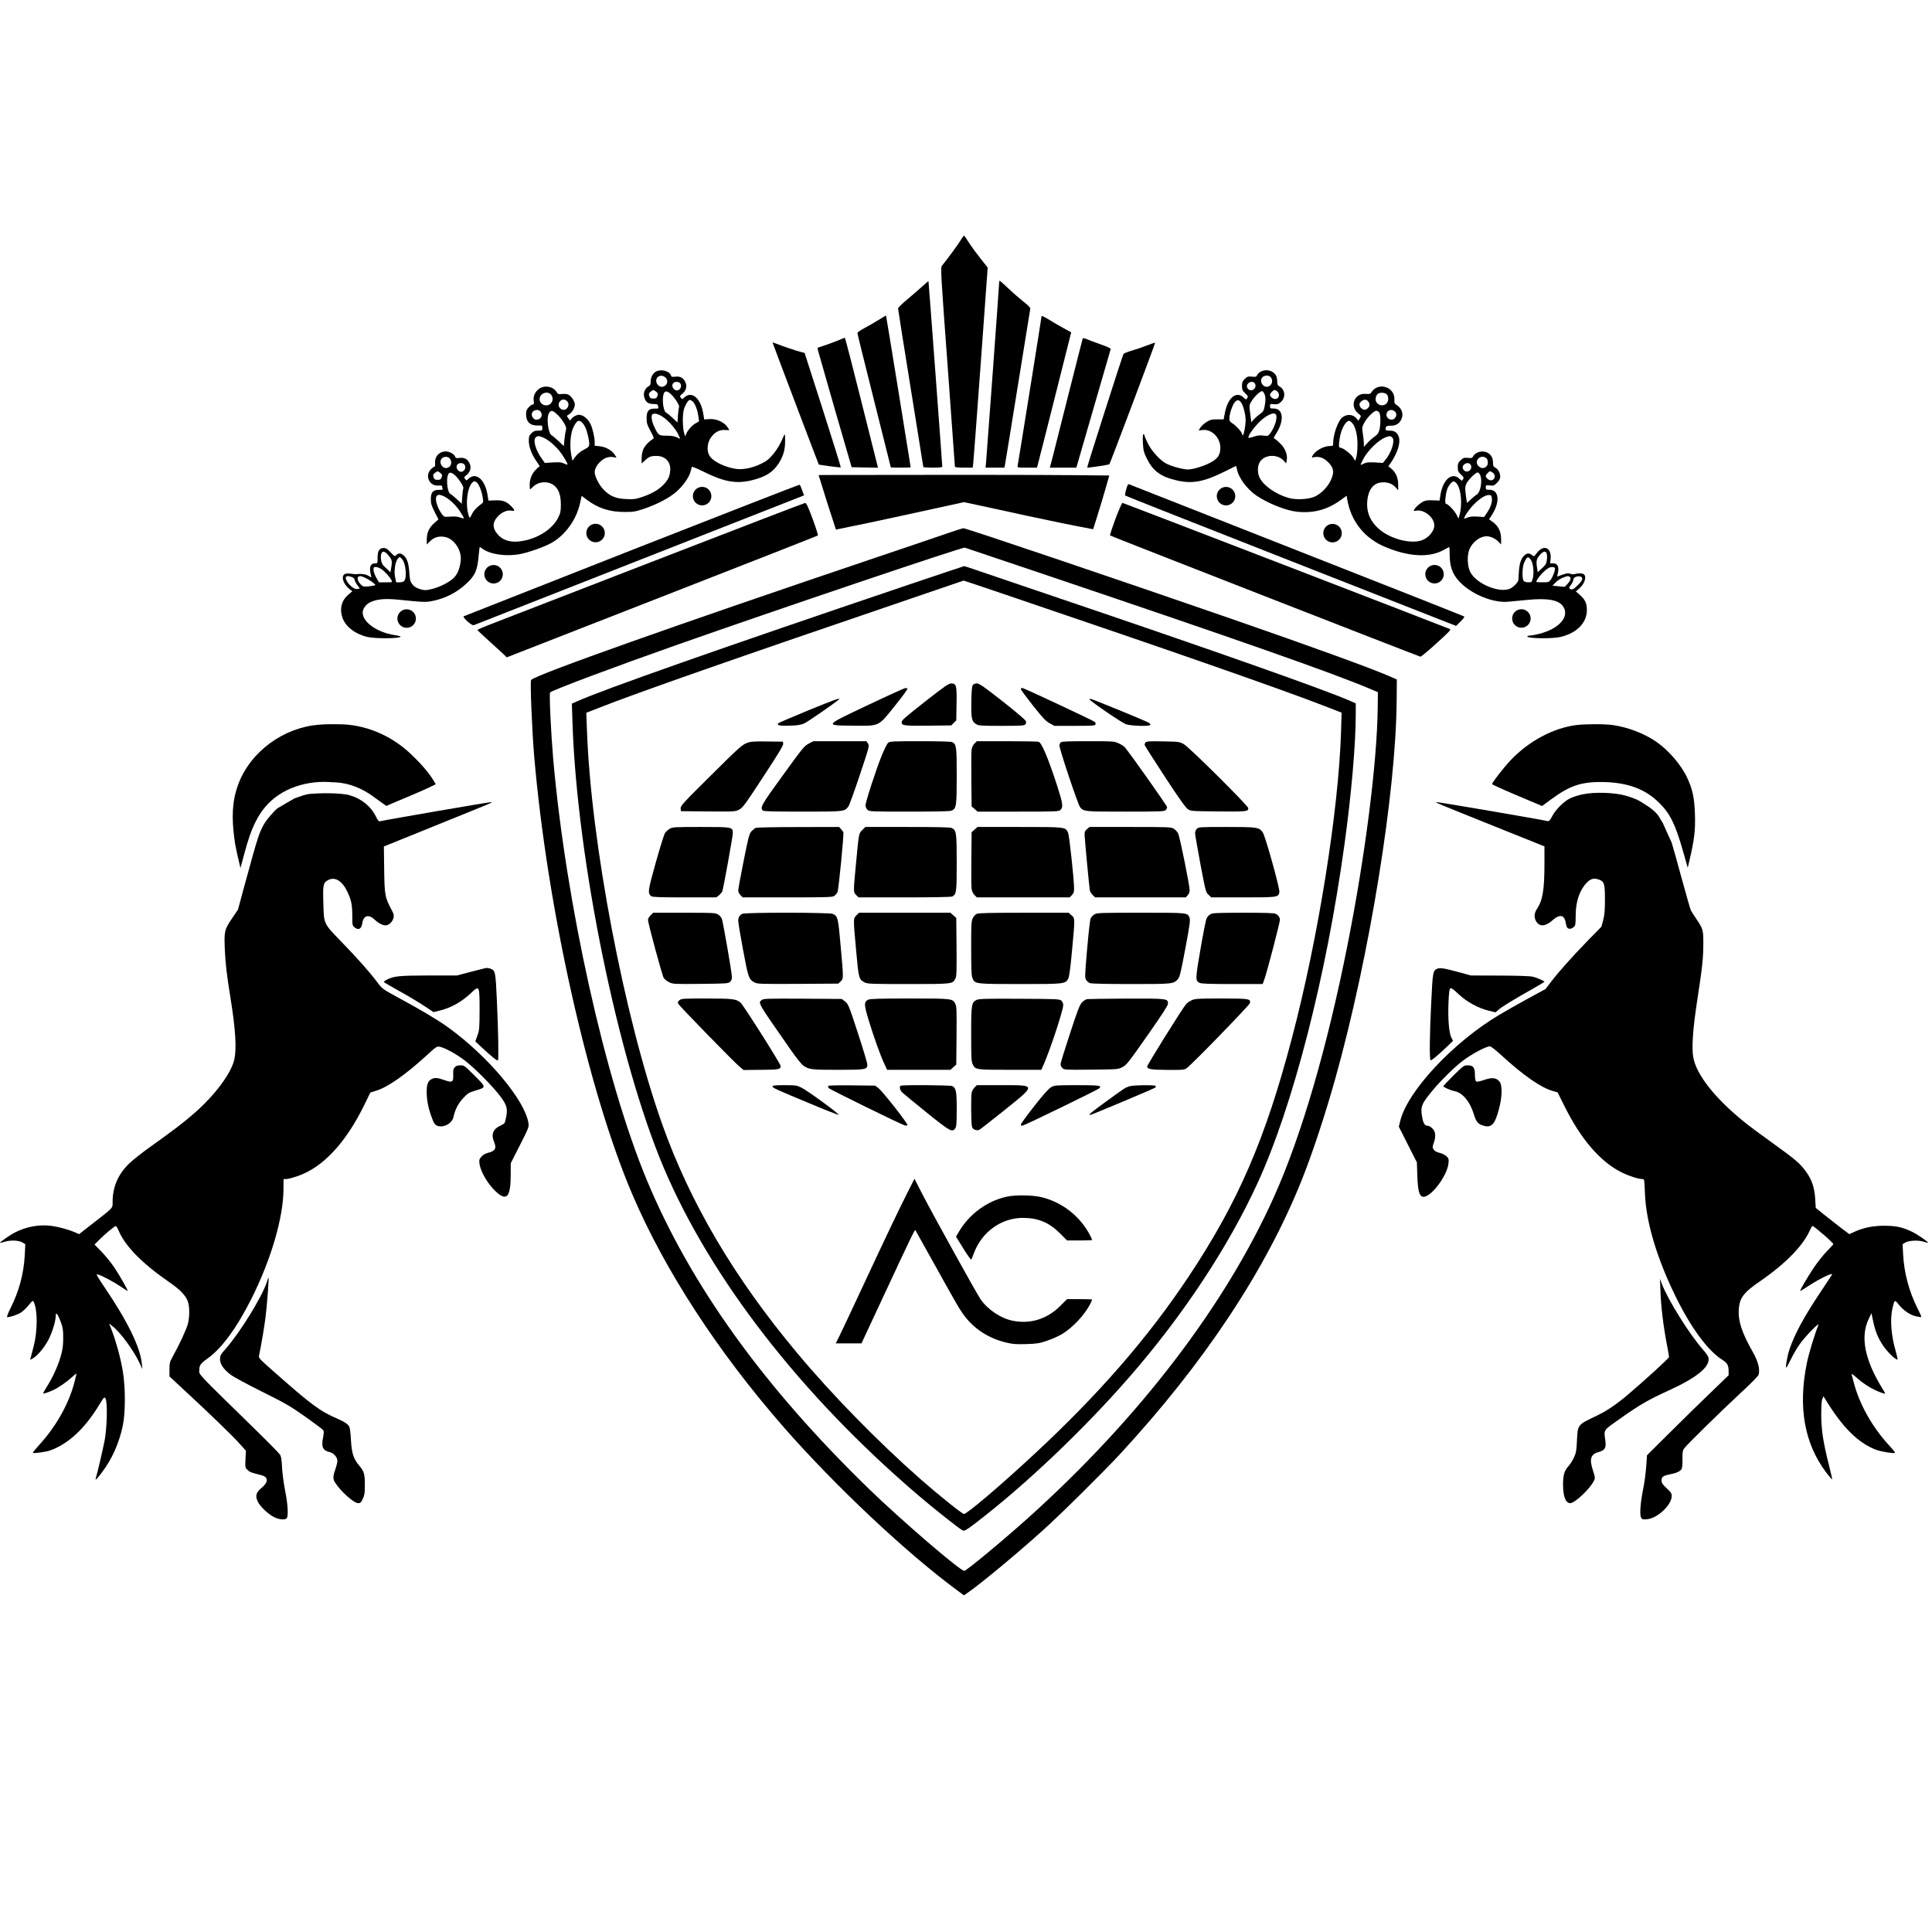 <?xml version="1.0" encoding="UTF-8" standalone="no"?>
<svg
   version="1.0"
   width="2140pt"
   height="2140pt"
   viewBox="0 0 2140 2140"
   preserveAspectRatio="xMidYMid"
   id="svg81"
   sodipodi:docname="atcoder-logo-edited.svg"
   inkscape:version="1.4.1 (93de688d07, 2025-03-30)"
   xmlns:inkscape="http://www.inkscape.org/namespaces/inkscape"
   xmlns:sodipodi="http://sodipodi.sourceforge.net/DTD/sodipodi-0.dtd"
   xmlns="http://www.w3.org/2000/svg"
   xmlns:svg="http://www.w3.org/2000/svg">
  <defs
     id="defs81" />
  <sodipodi:namedview
     id="namedview81"
     pagecolor="#ffffff"
     bordercolor="#000000"
     borderopacity="0.25"
     inkscape:showpageshadow="2"
     inkscape:pageopacity="0.0"
     inkscape:pagecheckerboard="0"
     inkscape:deskcolor="#d1d1d1"
     inkscape:document-units="pt"
     inkscape:zoom="0.30486372"
     inkscape:cx="833.15915"
     inkscape:cy="1389.1453"
     inkscape:window-width="1896"
     inkscape:window-height="1116"
     inkscape:window-x="0"
     inkscape:window-y="0"
     inkscape:window-maximized="1"
     inkscape:current-layer="svg81" />
  <g
     id="g99"
     inkscape:label="crown"
     style="stroke-width:0;stroke-dasharray:none">
    <path
       d="m 1064.022,266.2 c -2.6,4.4 -13.4,19.1 -20.6,28.1 -1.7,2.2 -1.5,6.1 6.3,112 4.4,60.3 8,110.1 8,110.7 0,0.6 3.9,1 9.9,1 h 9.8 l 0.6,-4.8 c 0.3,-2.6 4.1,-52.4 8.3,-110.7 l 7.7,-106.1 -7.9,-10 c -4.4,-5.5 -10.2,-13.4 -12.9,-17.7 -2.6,-4.2 -5.1,-7.7 -5.4,-7.7 -0.4,0 -2,2.4 -3.8,5.2 z"
       id="path1"
       style="fill:#000000;stroke:#000000;stroke-width:0;stroke-linecap:round;stroke-linejoin:round;stroke-dasharray:none;stroke-opacity:1" />
    <path
       d="m 1021.722,317.1 c -3.6,3.3 -11.1,9.8 -16.7,14.5 -5.7,4.7 -10.3,9.2 -10.3,10 0,0.8 6.3,40.6 14,88.3 7.7,47.7 14,87.1 14,87.4 0,0.4 4.7,0.7 10.5,0.7 7,0 10.5,-0.4 10.5,-1.1 0,-2.6 -15.1,-205.3 -15.3,-205.5 -0.1,-0.1 -3.1,2.5 -6.7,5.7 z"
       id="path2"
       style="fill:#000000;stroke:#000000;stroke-width:0;stroke-linecap:round;stroke-linejoin:round;stroke-dasharray:none;stroke-opacity:1" />
    <path
       d="m 1106.722,313.2 c 0,2.9 -13.8,191.8 -14.5,199 l -0.6,5.8 h 10.5 10.4 l 0.6,-2.8 c 0.3,-1.5 6.7,-40.5 14.1,-86.7 7.4,-46.2 13.7,-84.9 13.9,-86 0.4,-1.6 -1.2,-3.4 -7.6,-8.5 -4.4,-3.5 -12,-10.1 -16.8,-14.7 -4.8,-4.6 -9,-8.3 -9.4,-8.3 -0.3,0 -0.6,1 -0.6,2.2 z"
       id="path3"
       style="fill:#000000;stroke:#000000;stroke-width:0;stroke-linecap:round;stroke-linejoin:round;stroke-dasharray:none;stroke-opacity:1" />
    <path
       d="m 972.822,354.6 c -4.7,2.9 -11.8,7 -15.8,9.1 -4,2.1 -7.3,4.4 -7.3,5.2 0,0.8 8.3,34.5 18.5,74.9 10.2,40.4 18.5,73.7 18.5,73.9 0,0.1 5,0.3 11,0.3 6.1,0 11,-0.2 11,-0.4 0,-1 -27.1,-168 -27.3,-168.1 -0.1,-0.1 -4,2.2 -8.6,5.1 z"
       id="path4"
       style="fill:#000000;stroke:#000000;stroke-width:0;stroke-linecap:round;stroke-linejoin:round;stroke-dasharray:none;stroke-opacity:1" />
    <path
       d="m 1153.722,350.1 c 0,1.4 -25.8,162.4 -26.5,165.6 -0.5,2.3 -0.4,2.3 10.4,2.3 h 11 l 1,-3.8 c 0.6,-2 9.1,-35.7 19,-74.9 l 17.9,-71.2 -8.6,-4.7 c -4.8,-2.6 -12.2,-6.9 -16.4,-9.6 -4.3,-2.6 -7.8,-4.3 -7.8,-3.7 z"
       id="path5"
       style="fill:#000000;stroke:#000000;stroke-width:0;stroke-linecap:round;stroke-linejoin:round;stroke-dasharray:none;stroke-opacity:1" />
    <path
       d="m 929.722,376.5 c -3,1.3 -9.7,3.8 -14.8,5.6 l -9.4,3.1 0.6,3.2 c 0.4,1.7 8.9,31.4 18.9,66.1 l 18.3,63 14.6,0.3 14.6,0.3 -18.1,-72.1 c -9.9,-39.6 -18.3,-72 -18.6,-71.9 -0.3,0 -3.1,1.1 -6.1,2.4 z"
       id="path6"
       style="fill:#000000;stroke:#000000;stroke-width:0;stroke-linecap:round;stroke-linejoin:round;stroke-dasharray:none;stroke-opacity:1" />
    <path
       d="m 1199.322,374.8 c -0.2,0.4 -7.7,29.8 -16.6,65.2 -8.9,35.5 -17,67.5 -18,71.2 l -1.9,6.8 h 14.7 14.7 l 18.9,-65.3 c 10.4,-35.8 19,-65.7 19.2,-66.2 0.2,-0.6 -4.9,-2.9 -11.3,-5.1 -6.5,-2.3 -13.5,-4.9 -15.5,-5.8 -2,-0.9 -3.9,-1.2 -4.2,-0.8 z"
       id="path7"
       style="fill:#000000;stroke:#000000;stroke-width:0;stroke-linecap:round;stroke-linejoin:round;stroke-dasharray:none;stroke-opacity:1" />
    <path
       d="m 855.722,379.4 c 0,0.5 50.9,134.9 51.2,135.1 0.6,0.5 24,3.6 24.4,3.2 0.2,-0.2 -8.7,-28.8 -19.8,-63.6 l -20.3,-63.2 -4,-1 c -5.4,-1.4 -19.8,-6.2 -26.2,-8.8 -2.9,-1.1 -5.3,-1.9 -5.3,-1.7 z"
       id="path8"
       style="fill:#000000;stroke:#000000;stroke-width:0;stroke-linecap:round;stroke-linejoin:round;stroke-dasharray:none;stroke-opacity:1" />
    <path
       d="m 1270.522,382.6 c -4.8,1.9 -12.4,4.5 -17,5.8 -4.5,1.3 -8.6,3 -9.1,3.7 -1.2,2.1 -40.6,125.3 -40.2,125.8 0.6,0.5 23.9,-2.9 24.6,-3.7 0.9,-1 51.1,-134.3 50.7,-134.7 -0.1,-0.1 -4.2,1.3 -9,3.1 z"
       id="path9"
       style="fill:#000000;stroke:#000000;stroke-width:0;stroke-linecap:round;stroke-linejoin:round;stroke-dasharray:none;stroke-opacity:1" />
  </g>
  <path
     d="m 906.722,526.2 c 6.153,20.209 12.622,40.326 19.2,60.4 47.44,-9.446 94.607,-20.235 141.9,-30.4 47.64,10.116 95.114,21.135 143,30 6.355,-19.707 12.297,-39.565 17.9,-59.5 -102.559,-1.215 -205.144,-0.565 -307.713,-0.578 -4.762,0.022 -9.525,0.007 -14.287,0.078 z"
     id="path12"
     style="fill:#000000;stroke:#000000;stroke-width:0;stroke-linecap:round;stroke-linejoin:round;stroke-dasharray:none;stroke-opacity:1"
     inkscape:label="crown base" />
  <path
     d="m 700.222,609.1 c -101.7,40.1 -185.7,73.1 -186.5,73.5 -2.1,0.8 8.8,10.7 11,9.9 0.8,-0.3 83.5,-32.8 183.7,-72.2 l 182.2,-71.6 -2.1,-5.6 c -1.1,-3.1 -2.3,-5.9 -2.7,-6.2 -0.3,-0.3 -83.8,32.2 -185.6,72.2 z"
     id="path13"
     style="fill:#000000;stroke:#000000;stroke-width:0;stroke-linecap:round;stroke-linejoin:round;stroke-dasharray:none;stroke-opacity:1" />
  <path
     d="m 1249.422,536.7 c -1.6,2.8 -3.8,11.6 -3.1,12.2 0.5,0.5 83.2,33.1 183.7,72.6 l 182.8,71.8 4.9,-4.8 c 2.8,-2.7 4.7,-5.2 4.2,-5.6 -0.4,-0.4 -83.9,-33.4 -185.7,-73.4 -101.7,-40 -185.3,-72.9 -185.7,-73.1 -0.4,-0.2 -0.9,-0.1 -1.1,0.3 z"
     id="path14"
     style="fill:#000000;stroke:#000000;stroke-width:0;stroke-linecap:round;stroke-linejoin:round;stroke-dasharray:none;stroke-opacity:1" />
  <path
     style="fill:#000000;stroke:#000000;stroke-width:0;stroke-linecap:round;stroke-linejoin:round;stroke-dasharray:none;stroke-opacity:1"
     d="m 720.222,623 c -93.5,36.2 -174.9,67.7 -180.8,70 -5.9,2.3 -10.7,4.5 -10.5,4.9 0.2,0.5 5.9,5.9 12.8,12.1 6.9,6.3 14.1,12.9 16.1,14.7 l 3.5,3.4 172,-67.2 c 94.5,-36.9 172.2,-67.4 172.6,-67.8 0.4,-0.4 -2.2,-8.6 -5.8,-18.4 -5,-13.3 -7,-17.7 -8.3,-17.6 -0.9,0 -78.1,29.7 -171.6,65.9 z"
     id="path17" />
  <path
     style="fill:#000000;stroke:#000000;stroke-width:0;stroke-linecap:round;stroke-linejoin:round;stroke-dasharray:none;stroke-opacity:1"
     d="m 1235.522,574.7 c -3.6,9.8 -6.3,18.1 -6,18.4 0.9,0.8 342.3,134.1 343.9,134.3 0.7,0 8.7,-6.6 17.8,-14.9 13.6,-12.3 16.3,-15.1 14.8,-15.7 -9.3,-3.9 -361.9,-139.8 -362.7,-139.8 -0.6,0 -4.1,8 -7.8,17.7 z"
     id="path18" />
  <path
     d="m 1049.722,590.6 c -8.5,3 -43.4,14.8 -77.5,26.3 -223.7,75.5 -377.6,130.1 -383.9,136.2 -1.3,1.2 0.9,55.1 3.4,84.9 14.5,168.3 59.7,370.4 108.7,485 35.9,84.1 94.7,174.4 167.8,258 56.6,64.6 135.5,138.9 191.8,180.4 l 7.7,5.7 4.3,-3 c 14,-9.6 55,-43.6 83.2,-69.1 19.7,-17.7 66.9,-64.4 85.5,-84.5 92.8,-100.4 161.2,-203.4 201.1,-303.3 11.8,-29.3 25.9,-72.1 37.3,-112.7 37.8,-134.9 67.2,-316.3 67.9,-418.8 l 0.2,-23.1 -9,-3.9 c -21.1,-9.1 -83.2,-31.7 -177,-64.2 -122.7,-42.5 -291.3,-99.5 -294,-99.4 -1.1,0.1 -9,2.5 -17.5,5.5 z m 110.4,46.8 c 208.9,70.5 313,107 355.7,124.9 l 10.4,4.4 -0.2,17.9 c -0.7,60.2 -13.9,164 -33.4,261.9 -22.5,113.6 -51.1,211.6 -81.4,279 -54,120.5 -149.5,245.3 -272,355.5 -28.1,25.2 -68.7,58.9 -71.1,59 -4.5,0.1 -69.5,-55.8 -104.9,-90.1 -117.1,-113.5 -198.1,-226.1 -246.7,-342.6 -46.3,-111.2 -89.6,-306.1 -103.8,-467 -2.5,-29.3 -4.5,-72.2 -3.4,-73.3 2.6,-2.6 71.5,-28.4 139.9,-52.5 111.9,-39.4 317,-108.7 319.4,-107.9 0.8,0.3 42,14.1 91.5,30.8 z"
     id="path21"
     style="fill:#000000;stroke:#000000;stroke-width:0;stroke-linecap:round;stroke-linejoin:round;stroke-dasharray:none;stroke-opacity:1" />
  <path
     d="M 1005.722,647.9 C 797.822,718.2 668.422,763.7 639.322,776.8 l -5.9,2.6 0.7,21.1 c 4.9,151.5 50.6,374.2 101.3,493.5 52.2,122.7 152.2,251.5 280.9,361.6 17.1,14.7 46.8,38.2 50,39.6 1.9,0.9 3.8,-0.2 14.1,-8 54.8,-41.9 119.7,-103.5 170.8,-162.2 59.1,-67.9 109.2,-143.6 141.7,-214.5 39.2,-85.1 76.2,-229.2 96.2,-374.5 7.7,-55.4 12.6,-111.8 12.6,-144.6 v -12.3 l -4.7,-2.1 c -26.6,-12 -155.4,-57.4 -331.3,-116.9 -34.4,-11.7 -70.3,-23.9 -79.8,-27.1 -9.5,-3.3 -17.6,-6 -18,-5.9 -0.4,0 -28.4,9.4 -62.2,20.8 z m 113.1,12.5 c 179.9,61 298.6,102.4 348.5,121.7 l 18.7,7.3 -0.6,21 c -2.7,87.4 -25.2,228.4 -54.2,338.6 -29.5,112.6 -59.9,182.8 -114.6,265 -45.5,68.4 -100.5,131.5 -173.5,199 -35.9,33.3 -72.1,64 -75.4,64 -1.9,0 -28.7,-21.5 -48,-38.5 -47.3,-41.6 -98.4,-93.8 -136.9,-140 -69.7,-83.4 -118.4,-166.1 -149.5,-253.7 -41.9,-118.3 -78.8,-311.6 -83.2,-436.3 l -0.7,-19 14.9,-5.8 c 43.5,-17.1 146.3,-53.1 345.9,-121.1 31.4,-10.7 57.1,-19.5 57.1,-19.5 0.1,-0.1 23.3,7.7 51.5,17.3 z"
     id="path22"
     style="fill:#000000;stroke:#000000;stroke-width:0;stroke-linecap:round;stroke-linejoin:round;stroke-dasharray:none;stroke-opacity:1" />
  <g
     id="g97"
     inkscape:label="globe"
     style="stroke-width:0;stroke-dasharray:none">
    <path
       d="m 1027.222,775.1 c -26.2,20.6 -28.5,22.6 -28.5,25.1 0,3.5 3.2,3.9 29.5,3.6 l 25.5,-0.3 2.7,-2.8 2.8,-2.7 0.3,-18.1 c 0.4,-20.7 -0.2,-22.9 -6.1,-22.9 -2.6,0.1 -7.4,3.4 -26.2,18.1 z"
       id="path23"
       style="fill:#000000;stroke:#000000;stroke-width:0;stroke-linecap:round;stroke-linejoin:round;stroke-dasharray:none;stroke-opacity:1" />
    <path
       d="m 1077.622,758.7 c -1,1.2 -1.5,5.9 -1.7,17.7 -0.4,18.7 0.4,22.8 5.1,25.6 2.9,1.8 5.2,2 28.3,2 21.6,0 25.3,-0.2 26.4,-1.6 1,-1 1.1,-2.2 0.4,-3.9 -0.5,-1.3 -12,-11 -25.9,-21.9 -20.4,-16 -25.6,-19.6 -28.1,-19.6 -1.7,0 -3.8,0.7 -4.5,1.7 z"
       id="path24"
       style="fill:#000000;stroke:#000000;stroke-width:0;stroke-linecap:round;stroke-linejoin:round;stroke-dasharray:none;stroke-opacity:1" />
    <path
       d="m 961.722,780.8 c -49.4,23.5 -48.8,22.6 -17.2,23 30.3,0.3 28,1.4 46.8,-22.1 7.9,-9.8 14.1,-18.3 13.8,-18.8 -0.3,-0.5 -1.3,-0.9 -2.2,-0.8 -0.9,0 -19.5,8.4 -41.2,18.7 z"
       id="path25"
       style="fill:#000000;stroke:#000000;stroke-width:0;stroke-linecap:round;stroke-linejoin:round;stroke-dasharray:none;stroke-opacity:1" />
    <path
       d="m 1130.722,763.3 c 0,0.7 6.1,8.9 13.4,18.2 11.2,14.1 14.4,17.5 18.7,19.7 l 5.1,2.8 h 22.4 c 19.9,0 22.5,-0.2 23.1,-1.6 0.4,-1 -0.1,-2.2 -1,-2.9 -3,-2.1 -78.5,-37.5 -80.1,-37.5 -0.9,0 -1.6,0.6 -1.6,1.3 z"
       id="path26"
       style="fill:#000000;stroke:#000000;stroke-width:0;stroke-linecap:round;stroke-linejoin:round;stroke-dasharray:none;stroke-opacity:1" />
    <path
       d="m 894.722,787.1 c -17.3,7.1 -31.9,13.4 -32.4,13.9 -2.4,2.4 1.3,3.2 12.6,2.8 8.7,-0.3 12.4,-0.9 15.9,-2.5 3.6,-1.6 33.9,-22.5 38.4,-26.5 3,-2.6 -6.4,0.7 -34.5,12.3 z"
       id="path27"
       style="fill:#000000;stroke:#000000;stroke-width:0;stroke-linecap:round;stroke-linejoin:round;stroke-dasharray:none;stroke-opacity:1" />
    <path
       d="m 1207.122,774.9 c 1.6,2.6 35.5,25.7 40,27.3 5.6,1.9 26,2.6 27.1,0.8 0.3,-0.5 -0.5,-1.6 -1.7,-2.4 -2.7,-1.8 -63.2,-26.6 -64.8,-26.6 -0.6,0 -0.9,0.4 -0.6,0.9 z"
       id="path28"
       style="fill:#000000;stroke:#000000;stroke-width:0;stroke-linecap:round;stroke-linejoin:round;stroke-dasharray:none;stroke-opacity:1" />
    <path
       d="m 826.722,823.2 c -4.8,1.9 -9.3,5.9 -39.3,35.7 -31.1,30.8 -33.8,33.8 -33.5,36.6 l 0.3,3 30.1,0.3 c 29.8,0.2 30.1,0.2 34.5,-2.1 4,-2.1 6.5,-5.6 26.6,-36.3 16.2,-24.6 22.2,-34.6 22.1,-36.4 l -0.3,-2.5 -17.5,-0.2 c -15.7,-0.2 -18.1,0 -23,1.9 z"
       id="path29"
       style="fill:#000000;stroke:#000000;stroke-width:0;stroke-linecap:round;stroke-linejoin:round;stroke-dasharray:none;stroke-opacity:1" />
    <path
       d="m 895.722,823.7 c -4.9,2.6 -6.9,5.1 -28.6,35.1 -23.7,32.6 -25.5,35.7 -22.2,39 0.9,0.9 12.1,1.2 44,1.2 46.5,0 46.3,0 50.7,-5.5 1.1,-1.5 6.8,-17.2 12.7,-34.9 10.6,-31.8 10.8,-32.4 9.1,-35 l -1.7,-2.6 h -29.4 -29.4 z"
       id="path30"
       style="fill:#000000;stroke:#000000;stroke-width:0;stroke-linecap:round;stroke-linejoin:round;stroke-dasharray:none;stroke-opacity:1" />
    <path
       d="m 983.822,822.7 c -1.2,1 -4.3,7.2 -7,13.8 -6.4,15.7 -18.1,51.7 -18.1,55.5 0,1.7 0.9,3.8 2.2,5 2.1,1.9 3.3,2 46.4,2 31,0 45.1,-0.3 46.8,-1.1 5.2,-2.4 5.6,-5 5.6,-38.4 0,-32.5 -0.3,-35 -4.9,-37.5 -1.3,-0.6 -14.4,-1 -35.4,-1 -30.4,0 -33.7,0.2 -35.6,1.7 z"
       id="path31"
       style="fill:#000000;stroke:#000000;stroke-width:0;stroke-linecap:round;stroke-linejoin:round;stroke-dasharray:none;stroke-opacity:1" />
    <path
       d="m 1079.422,823.6 c -1.6,1.6 -2.8,4.2 -3.2,6.7 -0.4,2.3 -0.5,17.4 -0.3,33.5 l 0.3,29.4 3.3,2.9 3.2,2.9 h 45 c 43.7,0 45.1,-0.1 47,-2 3.1,-3.1 2.5,-7.1 -3.5,-25.9 -10.2,-31.4 -17.4,-48.6 -20.9,-49.5 -1.1,-0.3 -17,-0.6 -35.2,-0.6 h -33.1 z"
       id="path32"
       style="fill:#000000;stroke:#000000;stroke-width:0;stroke-linecap:round;stroke-linejoin:round;stroke-dasharray:none;stroke-opacity:1" />
    <path
       d="m 1175.022,822.2 c -0.6,0.7 -1.3,2.1 -1.6,3 -0.8,2.2 20.7,66.4 23,69 4.3,4.8 4.6,4.8 50.2,4.8 37.7,0 43.1,-0.2 44.5,-1.6 0.9,-0.8 1.6,-2.4 1.6,-3.4 0,-1.5 -41.1,-59.7 -46.9,-66.4 -0.9,-1 -3.8,-2.9 -6.6,-4.2 -4.9,-2.3 -5.7,-2.4 -34.1,-2.4 -22.2,0 -29.4,0.3 -30.1,1.2 z"
       id="path33"
       style="fill:#000000;stroke:#000000;stroke-width:0;stroke-linecap:round;stroke-linejoin:round;stroke-dasharray:none;stroke-opacity:1" />
    <path
       d="m 1268.822,822.4 c -0.7,0.8 -1.1,2.1 -0.9,2.9 0.2,0.8 10.2,16.5 22.2,34.9 15.4,23.5 23,34.2 25.4,35.9 3.5,2.4 3.7,2.4 34,2.7 31.2,0.3 33.2,0.1 33.2,-3.6 0,-2.6 -65.5,-67.6 -71.4,-70.9 -5,-2.7 -5.5,-2.8 -23.2,-3.1 -15.2,-0.3 -18.2,-0.1 -19.3,1.2 z"
       id="path34"
       style="fill:#000000;stroke:#000000;stroke-width:0;stroke-linecap:round;stroke-linejoin:round;stroke-dasharray:none;stroke-opacity:1" />
    <path
       d="m 741.622,918.1 c -2,1.2 -4.3,3.4 -5.2,4.9 -0.9,1.5 -5.5,16.2 -10.1,32.6 -8.8,31.3 -9.1,34 -4.9,37.1 1.3,1 10.3,1.3 36.9,1.3 h 35.2 l 3.1,-2.5 c 1.6,-1.4 3.2,-3.4 3.5,-4.3 1.4,-4.4 11.6,-61 11.6,-64.3 0,-6.9 -0.3,-6.9 -35.5,-6.9 -29.6,0 -31.2,0.1 -34.6,2.1 z"
       id="path35"
       style="fill:#000000;stroke:#000000;stroke-width:0;stroke-linecap:round;stroke-linejoin:round;stroke-dasharray:none;stroke-opacity:1" />
    <path
       d="m 837.222,917 c -1.1,0.4 -3.2,2.1 -4.8,3.7 -2.4,2.6 -3.3,5.7 -8.7,32.8 -3.3,16.5 -6,31.2 -6,32.7 0,1.7 1,3.9 2.5,5.3 l 2.4,2.5 h 49.8 c 45.7,0 50,-0.2 51.9,-1.8 1.2,-0.9 2.7,-2.7 3.3,-3.8 1.3,-2.7 7.4,-65.1 6.5,-66.7 -0.4,-0.7 -1.6,-2.2 -2.7,-3.5 l -2,-2.2 -45.1,0.1 c -24.8,0 -46,0.4 -47.1,0.9 z"
       id="path36"
       style="fill:#000000;stroke:#000000;stroke-width:0;stroke-linecap:round;stroke-linejoin:round;stroke-dasharray:none;stroke-opacity:1" />
    <path
       d="m 955.222,919.3 c -4,4 -3.8,2.9 -7,36.4 -3.1,32.9 -3.1,32.4 0.1,35.7 l 2.7,2.6 h 50.9 c 33,0 51.6,-0.4 52.9,-1 4.6,-2.5 4.9,-5 4.9,-37.5 0,-33.4 -0.4,-36 -5.6,-38.4 -1.7,-0.8 -16.4,-1.1 -49,-1.1 h -46.6 z"
       id="path37"
       style="fill:#000000;stroke:#000000;stroke-width:0;stroke-linecap:round;stroke-linejoin:round;stroke-dasharray:none;stroke-opacity:1" />
    <path
       d="m 1079.522,918.9 -3.3,2.9 -0.3,29.4 c -0.2,16.1 -0.1,31.2 0.3,33.5 0.4,2.5 1.6,5.1 3.2,6.7 l 2.6,2.6 h 51.4 51.4 l 2.4,-2.5 c 2,-1.9 2.5,-3.4 2.5,-7.2 0,-9.7 -5.3,-58.9 -6.6,-61.8 -3,-6.6 -2.2,-6.5 -53.8,-6.5 h -46.6 z"
       id="path38"
       style="fill:#000000;stroke:#000000;stroke-width:0;stroke-linecap:round;stroke-linejoin:round;stroke-dasharray:none;stroke-opacity:1" />
    <path
       d="m 1204.022,918.4 c -2.4,2.1 -2.8,3.1 -2.6,7.3 0.3,6.4 5.2,58.2 5.8,60.9 0.2,1.1 1.7,3.3 3.1,4.7 l 2.7,2.7 h 50.2 50.2 l 2.1,-2.3 c 1.4,-1.5 2.2,-3.6 2.2,-5.8 0,-5.4 -10.9,-59 -12.7,-62.7 -0.9,-1.8 -3.1,-4.1 -4.8,-5.2 -3.1,-1.9 -5.2,-2 -48.3,-2 h -45.1 z"
       id="path39"
       style="fill:#000000;stroke:#000000;stroke-width:0;stroke-linecap:round;stroke-linejoin:round;stroke-dasharray:none;stroke-opacity:1" />
    <path
       d="m 1325.722,918 c -1.1,1.1 -2,3.2 -2,4.8 0,1.5 2.7,16.9 5.9,34.2 5.8,30.7 6.1,31.6 9.1,34.2 l 3,2.8 h 35.3 c 38.5,0 38.9,-0.1 40.1,-5.8 0.8,-3.4 -15.6,-62.2 -18.4,-66.2 -4.1,-5.7 -5.8,-6 -39.9,-6 -29.8,0 -31.2,0.1 -33.1,2 z"
       id="path40"
       style="fill:#000000;stroke:#000000;stroke-width:0;stroke-linecap:round;stroke-linejoin:round;stroke-dasharray:none;stroke-opacity:1" />
    <path
       d="m 720.622,1013.9 c -1.6,1.6 -2.9,3.8 -2.9,4.8 0,3.7 15.8,62.1 17.5,64.6 0.9,1.4 3.6,3.5 6,4.7 4.1,2 5.6,2.1 34.8,1.8 28.4,-0.3 30.6,-0.4 32.6,-2.2 1.4,-1.2 2.1,-3.1 2.1,-5.4 0,-4.6 -9.8,-60.9 -11.2,-64.6 -0.6,-1.5 -2.5,-3.7 -4.2,-4.7 -2.9,-1.8 -5.6,-1.9 -37.4,-1.9 h -34.4 z"
       id="path41"
       style="fill:#000000;stroke:#000000;stroke-width:0;stroke-linecap:round;stroke-linejoin:round;stroke-dasharray:none;stroke-opacity:1" />
    <path
       d="m 822.222,1012.2 c -3.2,1.7 -4.5,3.9 -4.5,7.8 0,2 2.4,16.5 5.4,32.4 5.7,30.8 6.3,32.3 12.6,35.8 3.3,1.7 6.1,1.8 48.2,1.6 l 44.6,-0.3 2.6,-2.4 c 3.3,-3.1 3.3,-3 0,-39.6 -2.7,-30.9 -3.1,-32.5 -8.5,-35.2 -3.2,-1.7 -97.4,-1.8 -100.4,-0.1 z"
       id="path42"
       style="fill:#000000;stroke:#000000;stroke-width:0;stroke-linecap:round;stroke-linejoin:round;stroke-dasharray:none;stroke-opacity:1" />
    <path
       d="m 948.622,1013.9 c -3.6,3.7 -3.6,2.9 -0.3,39.1 2.8,31.1 3,31.9 9.5,35.2 3.1,1.6 7.5,1.8 48.2,1.8 49.2,0 49.1,0 52.2,-6 1.4,-2.6 1.5,-7.7 1.3,-35.1 l -0.3,-32.1 -3.3,-2.9 -3.2,-2.9 h -50.6 -50.6 z"
       id="path43"
       style="fill:#000000;stroke:#000000;stroke-width:0;stroke-linecap:round;stroke-linejoin:round;stroke-dasharray:none;stroke-opacity:1" />
    <path
       d="m 1081.722,1012.3 c -1.4,0.7 -3.3,2.8 -4.2,4.7 -1.6,3.1 -1.8,6.9 -1.8,33.3 0,23.9 0.3,30.5 1.5,33.3 2.6,6.3 3.1,6.4 53.1,6.4 49.2,0 49.8,-0.1 53,-6.2 1,-1.9 2.4,-12.1 4,-29.6 3.5,-37.5 3.5,-36.9 -0.4,-40.3 l -3.2,-2.9 h -49.8 c -37.7,0 -50.3,0.3 -52.2,1.3 z"
       id="path44"
       style="fill:#000000;stroke:#000000;stroke-width:0;stroke-linecap:round;stroke-linejoin:round;stroke-dasharray:none;stroke-opacity:1" />
    <path
       d="m 1212.122,1012.9 c -1.7,1 -3.6,3.2 -4.2,4.7 -0.6,1.6 -2.3,16.9 -3.8,34.1 -2.5,29.5 -2.6,31.4 -1,33.8 0.9,1.4 2.8,3 4.2,3.5 1.5,0.6 20.6,1 45.5,1 46.3,0 46.9,-0.1 51.8,-5.3 2.1,-2.3 3.2,-6.9 8.3,-33.9 4.9,-26.3 5.7,-31.7 4.7,-34.1 -2.4,-5.9 -1,-5.7 -53.9,-5.7 -45.7,0 -48.7,0.1 -51.6,1.9 z"
       id="path45"
       style="fill:#000000;stroke:#000000;stroke-width:0;stroke-linecap:round;stroke-linejoin:round;stroke-dasharray:none;stroke-opacity:1" />
    <path
       d="m 1340.522,1012.8 c -1.6,0.9 -3.4,3 -4.1,4.7 -0.8,1.6 -3.8,16.9 -6.7,33.8 -5.7,33.1 -5.8,35 -1,37.4 1.9,0.9 11.2,1.3 36.2,1.3 h 33.7 l 1.9,-5.3 c 2.7,-7.2 17.2,-62.8 17.2,-65.8 -0.1,-2.8 -1.6,-5.1 -4.7,-6.7 -1.5,-0.9 -12.1,-1.2 -36,-1.2 -30.1,0.1 -34.1,0.2 -36.5,1.8 z"
       id="path46"
       style="fill:#000000;stroke:#000000;stroke-width:0;stroke-linecap:round;stroke-linejoin:round;stroke-dasharray:none;stroke-opacity:1" />
    <path
       d="m 752.622,1107.9 c -1.8,1.5 -2.1,2.3 -1.4,3.9 1.2,2.4 62,64.9 68.2,69.9 l 4.2,3.5 19.2,-0.2 c 19.7,-0.1 21.9,-0.5 21.9,-4.1 0,-2.5 -41.4,-67.8 -44.6,-70.5 -4.8,-3.9 -8.9,-4.4 -37.7,-4.4 -25.4,0 -27.7,0.1 -29.8,1.9 z"
       id="path47"
       style="fill:#000000;stroke:#000000;stroke-width:0;stroke-linecap:round;stroke-linejoin:round;stroke-dasharray:none;stroke-opacity:1" />
    <path
       d="m 844.022,1107.5 c -4.7,3.3 -5.5,1.9 31.5,54.9 6.2,8.9 12.5,16.8 14.4,18 6.3,4.3 8.9,4.6 38.2,4.6 31,0 32.6,-0.3 32.6,-5.9 0,-1.5 -4.7,-17.2 -10.5,-34.9 -10.1,-30.9 -10.7,-32.2 -14.2,-34.9 l -3.6,-2.8 -43.1,-0.3 c -38,-0.2 -43.4,-0.1 -45.3,1.3 z"
       id="path48"
       style="fill:#000000;stroke:#000000;stroke-width:0;stroke-linecap:round;stroke-linejoin:round;stroke-dasharray:none;stroke-opacity:1" />
    <path
       d="m 961.722,1107.3 c -4.9,2.5 -4.8,5.3 0.4,22.5 5.8,19 12.6,38.1 17.1,47.9 l 3.4,7.3 h 35 35.1 l 3.2,-2.9 3.3,-2.9 0.3,-32.1 c 0.2,-27.4 0.1,-32.5 -1.3,-35.1 -3.1,-6 -3.1,-6 -50.7,-6 -32.8,0 -43.9,0.3 -45.8,1.3 z"
       id="path49"
       style="fill:#000000;stroke:#000000;stroke-width:0;stroke-linecap:round;stroke-linejoin:round;stroke-dasharray:none;stroke-opacity:1" />
    <path
       d="m 1081.922,1107.5 c -5.8,2.6 -6.2,4.8 -6.2,38.2 0,26.4 0.2,30.2 1.8,33.3 2.9,5.9 3.3,6 41.3,6 h 34.6 l 2.8,-6.3 c 7.5,-17.3 21.5,-59.8 21.5,-65.6 0,-1.6 -0.9,-3.6 -2.1,-4.7 -2,-1.8 -4.4,-1.9 -46.3,-2.1 -36.6,-0.2 -44.7,0 -47.4,1.2 z"
       id="path50"
       style="fill:#000000;stroke:#000000;stroke-width:0;stroke-linecap:round;stroke-linejoin:round;stroke-dasharray:none;stroke-opacity:1" />
    <path
       d="m 1203.922,1106.7 c -1.3,0.3 -3.7,1.9 -5.4,3.6 -2.6,2.7 -4.8,8.3 -13.4,34.7 -5.7,17.3 -10.4,32.5 -10.4,33.7 0,1.3 0.9,3.2 2,4.3 2,2 3,2.1 31.8,1.8 29.7,-0.3 29.8,-0.3 34.7,-2.8 4.6,-2.4 6.6,-4.9 27.7,-35 15.8,-22.5 22.8,-33.3 22.8,-35.2 0,-5.8 -0.4,-5.8 -46,-5.7 -22.8,0.1 -42.5,0.4 -43.8,0.6 z"
       id="path51"
       style="fill:#000000;stroke:#000000;stroke-width:0;stroke-linecap:round;stroke-linejoin:round;stroke-dasharray:none;stroke-opacity:1" />
    <path
       d="m 1320.022,1107.9 c -2.3,1.1 -5.1,3 -6.2,4.3 -3.9,4.4 -43.1,67.2 -43.1,69 0,3.1 3.4,3.7 22.3,3.9 17.5,0.1 18.7,0 21.5,-2 5.8,-4.1 69.2,-69.4 69.9,-71.9 1.2,-4.9 -0.5,-5.2 -31.6,-5.2 -26,0 -29,0.2 -32.8,1.9 z"
       id="path52"
       style="fill:#000000;stroke:#000000;stroke-width:0;stroke-linecap:round;stroke-linejoin:round;stroke-dasharray:none;stroke-opacity:1" />
    <path
       d="m 855.722,1203.4 c 0,1.6 3.8,3.3 42.8,19.5 16.1,6.8 29.7,12.1 30.3,11.9 1.6,-0.5 -34.3,-26.7 -41,-30 -5.2,-2.6 -6.4,-2.8 -18.8,-2.8 -10.6,0 -13.3,0.3 -13.3,1.4 z"
       id="path53"
       style="fill:#000000;stroke:#000000;stroke-width:0;stroke-linecap:round;stroke-linejoin:round;stroke-dasharray:none;stroke-opacity:1" />
    <path
       d="m 917.322,1202.8 c -0.3,0.5 0,1.6 0.7,2.5 1.2,1.5 80.3,40.3 84.3,41.3 1.2,0.3 2.5,0.1 2.8,-0.4 0.8,-1.4 -27.5,-37.4 -32.1,-40.9 l -3.6,-2.8 -25.8,-0.3 c -14.5,-0.2 -26,0.1 -26.3,0.6 z"
       id="path54"
       style="fill:#000000;stroke:#000000;stroke-width:0;stroke-linecap:round;stroke-linejoin:round;stroke-dasharray:none;stroke-opacity:1" />
    <path
       d="m 997.422,1202.7 c -1.5,1.5 -0.5,5.1 2.1,7.5 1.5,1.4 13.6,11.4 27,22.2 25.9,20.9 28.3,22.2 31.6,17.4 1.3,-1.8 1.6,-5.7 1.6,-21.1 0,-19.9 -0.7,-23.4 -4.9,-25.7 -2.2,-1.1 -56.3,-1.5 -57.4,-0.3 z"
       id="path55"
       style="fill:#000000;stroke:#000000;stroke-width:0;stroke-linecap:round;stroke-linejoin:round;stroke-dasharray:none;stroke-opacity:1" />
    <path
       d="m 1079.522,1204.5 c -1.4,1.4 -2.8,3.9 -3.2,5.6 -1,5 -0.7,35.5 0.4,38.3 1,2.9 5.1,4.3 8.1,3 1,-0.5 13.3,-10.1 27.4,-21.4 35.8,-28.8 35.8,-28 -2.3,-28 h -27.9 z"
       id="path56"
       style="fill:#000000;stroke:#000000;stroke-width:0;stroke-linecap:round;stroke-linejoin:round;stroke-dasharray:none;stroke-opacity:1" />
    <path
       d="m 1164.222,1204.3 c -2.8,1.6 -8.5,8 -18.7,21 -8.2,10.4 -14.8,19.5 -14.8,20.4 0,1.1 0.6,1.4 2.4,0.9 3.4,-0.8 82.9,-39.5 84.5,-41.1 3.1,-3.1 0.2,-3.5 -24.7,-3.5 -23.8,0 -24.8,0.1 -28.7,2.3 z"
       id="path57"
       style="fill:#000000;stroke:#000000;stroke-width:0;stroke-linecap:round;stroke-linejoin:round;stroke-dasharray:none;stroke-opacity:1" />
    <path
       d="m 1250.722,1203.3 c -5,1.8 -5,1.9 -25.4,16.7 -17.2,12.5 -20.1,15 -17.7,15 1.3,0 70.4,-29.1 71.8,-30.2 0.7,-0.6 1,-1.4 0.7,-1.9 -0.8,-1.4 -25.4,-1 -29.4,0.4 z"
       id="path58"
       style="fill:#000000;stroke:#000000;stroke-width:0;stroke-linecap:round;stroke-linejoin:round;stroke-dasharray:none;stroke-opacity:1" />
  </g>
  <g
     id="g98"
     inkscape:label="AC"
     style="stroke-width:0;stroke-dasharray:none">
    <path
       d="m 1006.622,1318.1 c -10.5,20.7 -23.5,47.9 -48.9,102.4 -13.3,28.6 -26,55.5 -28.1,59.7 l -3.9,7.8 h 14.2 14.3 l 23,-49.3 c 32.1,-68.9 36.1,-77.2 36.7,-76.1 0.3,0.5 8.3,14.8 17.8,31.9 29.2,52.5 31.1,55.8 36.6,63.1 11.2,14.8 27.2,25 46.2,29.5 7.2,1.8 11,2 22.2,1.7 11.9,-0.4 14.6,-0.8 23,-3.7 5.2,-1.7 12.6,-5 16.3,-7.2 12,-7.1 25.4,-21.4 31.6,-33.6 1.1,-2.3 2.1,-4.5 2.1,-4.8 0,-0.3 -6.2,-0.5 -13.9,-0.5 h -13.9 l -7.8,7.8 c -14.5,14.4 -33.1,20.1 -52.6,16.1 -13.2,-2.7 -27.7,-12.5 -35.5,-23.9 -4.6,-6.8 -52.2,-92.8 -63.4,-114.4 l -9.7,-18.9 z"
       id="path59"
       style="fill:#000000;stroke:#000000;stroke-width:0;stroke-linecap:round;stroke-linejoin:round;stroke-dasharray:none;stroke-opacity:1" />
    <path
       d="m 1115.222,1325.5 c -21.9,4.8 -41.6,19.2 -53.3,39.2 l -3,5.1 8.1,13.1 c 4.5,7.2 8.4,12.7 8.8,12.3 0.3,-0.4 1.6,-3.5 2.9,-7 8.6,-23.5 30.3,-39.2 54.3,-39.2 16.7,0 29,5.1 41.1,17.1 l 7.8,7.9 h 13.9 c 7.7,0 13.9,-0.2 13.9,-0.5 0,-0.3 -1,-2.5 -2.1,-4.8 -10.9,-21.3 -31,-37.2 -54.3,-42.7 -9.6,-2.3 -28.7,-2.6 -38.1,-0.5 z"
       id="path60"
       style="fill:#000000;stroke:#000000;stroke-width:0;stroke-linecap:round;stroke-linejoin:round;stroke-dasharray:none;stroke-opacity:1" />
  </g>
  <g
     id="g2"
     inkscape:label="pogon left">
    <path
       d="m 726.522,411.6 c -3.5,1.9 -5.8,6.3 -5.8,11.2 0,3.1 -0.5,4.1 -2.5,5.2 -3.9,2.1 -6,7.5 -4.6,12 1.6,5.5 4.4,7.5 10.2,7.5 3.1,0 4.9,0.4 4.9,1.2 0,0.6 0.2,1.8 0.5,2.6 0.5,1.1 -0.4,1.4 -3.9,1.3 -6.8,-0.1 -9.1,2.6 -9.1,10.7 0,5.4 0.6,7.2 4.3,14.1 3.8,7 4.1,8.1 2.7,8.9 -3.9,2.1 -9,7.5 -10.6,11.2 -1.1,2.4 -1.9,6.4 -1.9,9.9 v 6 l 3.3,-3.1 c 4.6,-4.4 6.9,-5.3 13,-5.3 10,0 16.3,6.8 15.3,16.6 -0.5,6.4 -2.6,10.4 -7.9,15.8 -5.4,5.4 -13.2,9.8 -23.2,13.1 -7,2.4 -9.2,2.7 -17.5,2.3 -12,-0.5 -18.5,-3.3 -25.9,-11.3 -4.8,-5.3 -9.1,-14.1 -9.1,-18.6 0,-3.6 2.7,-8.4 6.8,-12.1 4.3,-3.9 9.3,-5.4 14.3,-4.4 l 3.1,0.6 -2,-3.3 c -3,-4.8 -9.9,-8.7 -16.6,-9.4 l -5.6,-0.6 v -4.1 c 0,-5.1 -2.5,-15.6 -4.6,-19.9 -2.4,-4.7 -6.3,-8.5 -10,-9.7 -2.7,-0.9 -4,-0.8 -6.9,0.6 -2,0.9 -4,2.6 -4.6,3.7 -1.1,1.9 -1.2,1.8 -3,-0.9 l -1.8,-2.8 2.7,-1.8 c 3.3,-2.1 6.2,-7.3 6.2,-10.9 0,-3.2 -3.7,-8.9 -7,-10.7 -1.5,-0.8 -4.3,-1.1 -7.1,-0.8 -4.2,0.4 -4.7,0.2 -6.2,-2.3 -3.5,-5.9 -12.8,-7.8 -18.8,-3.8 -4.7,3.1 -7.1,8.1 -6.5,13.4 0.5,3.5 0.3,4.3 -1,4.3 -0.9,0 -2.9,1.4 -4.5,3.1 -2.3,2.5 -2.9,4 -2.9,7.6 0,8.6 4.5,12.9 13.2,12.6 4.7,-0.1 4.8,0 4.8,2.8 0,2.8 -0.2,2.9 -4.6,2.9 -3.7,0 -5.1,0.5 -7.5,2.9 -2.4,2.5 -2.9,3.7 -2.9,8 0,6.7 2.8,14.6 8,22.3 l 4.1,6.1 -3.6,3.2 c -4.7,4.3 -7.5,10.7 -7.5,17.2 0,2.9 0.2,5.3 0.4,5.3 0.3,0 1.8,-1.3 3.4,-2.9 6.1,-6.1 17.3,-6.6 23.7,-1 4.9,4.3 7,10.7 7,20.9 0,7.2 -0.4,9.3 -2.8,14.1 -5.5,11.3 -18.9,21 -34.5,25 -14.7,3.7 -25.1,1.9 -32.1,-5.6 -6.8,-7.4 -6.7,-14.1 0.2,-21.1 4.5,-4.5 10.1,-6.7 14.8,-5.7 3.8,0.7 3.7,-0.6 -0.5,-4.9 -5.3,-5.4 -9.5,-7 -18,-6.6 l -7.3,0.3 -1.1,-6.8 c -2.9,-16.9 -12.8,-25.1 -21,-17.4 -2.3,2.2 -2.4,2.2 -3.8,0.2 -1.3,-1.7 -1.2,-2.1 1.5,-4.2 4.2,-3.3 5.6,-8.1 3.7,-12.6 -2.1,-5 -5.6,-7.1 -11.1,-6.5 -3.8,0.5 -4.5,0.3 -5.1,-1.4 -0.8,-2.7 -6.3,-5.8 -10.2,-5.8 -7.4,0 -12.7,5.8 -12,13.1 0.2,2.5 -0.1,3.9 -0.8,3.9 -0.6,0 -2.3,1.2 -3.7,2.6 -7.3,7.3 -1.8,19.2 8.3,18.2 2.6,-0.2 4,0.1 4,0.8 0,0.7 0.2,1.9 0.5,2.7 0.5,1.1 -0.4,1.4 -3.9,1.3 -6.7,-0.1 -9.1,2.6 -9.1,10.3 0,4.9 0.7,7.2 4.2,14.1 l 4.2,8.3 -4.6,4.1 c -5.8,5.1 -8.2,10.4 -8.3,17.9 v 5.8 l 3.5,-3.5 c 4.6,-4.7 10.3,-6.2 17.2,-4.7 10.2,2.3 18.5,15.5 16.8,26.9 -1.1,8.4 -3.6,14.3 -7.6,18.3 -4.9,4.9 -16.1,10.5 -24.9,12.5 -6.2,1.4 -7.4,1.4 -12.3,0 -3.7,-1.1 -6.4,-2.6 -8.1,-4.7 -2.9,-3.5 -3.3,-4.6 -4,-14.4 -0.7,-9.5 -2.3,-14.3 -5.6,-17.7 -3.3,-3.2 -6.2,-3.6 -8.7,-1 -1.7,1.7 -2,1.6 -6.4,-3 -3.4,-3.7 -5.2,-4.8 -7.5,-4.8 -4.9,0 -6.9,3.1 -6.9,10.6 0,6.3 0,6.4 -2.7,6.4 -4.2,0 -6,2.6 -5.6,7.9 0.3,2.5 0.8,5.4 1.2,6.4 0.7,1.6 0.4,1.5 -2.9,-0.4 -3.3,-2 -8,-2.6 -14.5,-1.9 -0.8,0 -3.3,-0.2 -5.6,-0.6 -2.5,-0.4 -5,-0.2 -6.3,0.5 -4.4,2.4 -1.6,11.2 5.2,16.5 l 3.2,2.5 -4.4,3.8 c -7.6,6.5 -9.9,15.5 -6.5,25.6 3.3,9.7 14.1,18 27.5,21.2 9.2,2.1 36.9,1.9 36.9,-0.4 0,-0.4 -3.4,-1.2 -7.5,-1.8 -18.9,-3.1 -34.5,-14.2 -34.5,-24.8 0,-4.2 3.6,-9.1 8.3,-11.4 7.5,-3.6 16.8,-4.4 32.9,-2.7 26.3,2.7 28.9,2.8 36.5,1.2 14.1,-2.9 26.5,-9.3 37,-19 10.1,-9.4 12.4,-14.8 13.9,-32.5 0.4,-4.5 0.9,-8.1 1.1,-8.1 0.3,0 1.8,0.9 3.4,2.1 8.8,6.2 26.6,8.6 41.9,5.5 9.7,-2 24.9,-7.4 33.1,-11.7 16,-8.6 28.6,-25.9 32.8,-45.1 l 1.6,-7.6 5.8,4.4 c 12.5,9.4 25.5,13.6 42.4,13.5 9.2,0 11.4,-0.4 21.1,-3.6 15,-5.2 28.6,-12.4 36.2,-19.3 7.1,-6.4 13.5,-15.5 15.1,-21.6 0.6,-2.3 1.3,-4.6 1.4,-5.3 0.2,-0.7 4.8,1.1 11.9,4.6 23.3,11.7 36.9,14.3 54.1,10.2 15.8,-3.8 23.9,-8.9 30.4,-19 5,-7.8 7.1,-15.2 7,-25 0,-7 -0.2,-8.1 -1.1,-6.1 -4,9.5 -7.4,15.4 -12.2,21.2 -4.3,5.2 -7,7.4 -12.5,10.1 -10.2,5.1 -20.7,7.3 -29.1,6 -13.1,-2.1 -26,-8.8 -29.3,-15.3 -2.8,-5.3 -1.9,-13.8 1.9,-19.2 4.2,-6.1 9.7,-9 15.7,-8.5 2.6,0.2 4.7,0.2 4.7,-0.1 0,-0.3 -1.2,-2.1 -2.6,-4 -4,-5.1 -12.1,-8.5 -19.3,-8 l -5.8,0.4 -1.1,-6.8 c -2.9,-17 -12.8,-25.2 -21,-17.5 -2.3,2.2 -2.4,2.2 -3.8,0.2 -1.3,-1.7 -1.2,-2.1 1.5,-4.2 4.2,-3.3 5.6,-8.1 3.7,-12.6 -2.1,-5 -5.6,-7.1 -11.1,-6.5 -3.8,0.5 -4.5,0.3 -5.1,-1.4 -1.5,-4.9 -11,-7.3 -16.6,-4.2 z m 11.4,7.5 c 2.4,3.2 1.1,7.5 -2.9,9 -5.6,2.1 -10.8,-5.7 -6.7,-10.2 2.5,-2.7 7.2,-2.1 9.6,1.2 z m 15.9,6 c 1.4,2.7 -0.1,6.4 -3,7.2 -4.4,1.1 -8.1,-4.9 -4.9,-8.1 2,-2 6.6,-1.4 7.9,0.9 z m -27,8.8 c 2,1.6 2.2,2.3 1.4,4.7 -0.9,2.4 -1.6,2.9 -4.5,2.9 -2.9,0 -3.6,-0.5 -4.5,-2.9 -0.8,-2.4 -0.6,-3.1 1.4,-4.7 1.3,-1 2.7,-1.9 3.1,-1.9 0.4,0 1.8,0.9 3.1,1.9 z m 21.6,9 c 2.9,4.1 4.2,6.9 3.7,8 -0.3,0.9 -0.9,5.1 -1.2,9.4 l -0.5,7.7 -5.1,-4.8 c -2.8,-2.7 -6.1,-5.4 -7.3,-6 -4.4,-2.4 -5.3,-21.9 -1,-23.5 2.4,-0.9 7.1,2.9 11.4,9.2 z m -138.2,-5.9 c 4.2,4.6 1,12 -5.2,12 -4.2,0 -7.3,-3 -7.3,-7 0,-6.2 8.4,-9.5 12.5,-5 z m 18.3,7.8 c 1.7,2.2 1.5,5.2 -0.5,7.4 -4.6,5.1 -12.3,-2 -8,-7.4 2.3,-3 6,-3 8.5,0 z m 138.8,-0.1 c 2.7,2.7 5.3,9.5 6.2,16.1 l 0.8,5.9 -3.3,1.9 c -4.1,2.1 -9.1,7.6 -10.8,11.8 l -1.3,3 -1.3,-4.4 c -1.6,-5.6 -1.7,-20.2 -0.1,-25.5 1.6,-5.3 4.8,-10.5 6.6,-10.5 0.8,0 2.2,0.8 3.2,1.7 z m -168,12.2 c 1.6,3.2 0.3,6.4 -3,7.6 -3.3,1.1 -5.7,-0.2 -7,-3.8 -2.1,-5.9 7.3,-9.4 10,-3.8 z m 17.9,2.2 c 2.5,2.3 5.8,6.5 7.5,9.4 2.4,4.2 2.8,5.7 2.1,8.2 -0.5,1.6 -1.2,6.2 -1.6,10.2 l -0.7,7.2 -5.7,-5.4 c -3.1,-2.9 -6.6,-5.9 -7.7,-6.5 -4.1,-2.2 -6.2,-20.2 -2.8,-25 2.2,-3.1 3.8,-2.8 8.9,1.9 z m 114.2,1 c 6,2.9 15.2,12.4 19.2,19.8 1.7,3.3 2.9,6.1 2.6,6.1 -0.3,0 -2,-0.8 -3.8,-1.7 -2.2,-1.1 -5.7,-1.7 -11,-1.7 -9,-0.1 -9,-0.1 -13.8,-10.1 -3,-6.2 -3.8,-13 -1.6,-13.8 2.3,-1 4.1,-0.7 8.4,1.4 z m -86.8,7.8 c 3.1,3.1 5.1,7.7 6.7,14.9 2.3,11 2.1,11.8 -3.3,14.6 -5.2,2.6 -8.7,5.5 -11.9,10 l -2.1,2.9 -1.3,-6.7 c -1.8,-9.4 -0.9,-22.8 1.9,-29.1 3.8,-8.5 6.4,-10.2 10,-6.6 z m -42.4,17 c 5.2,2.3 11.9,8 17.2,14.3 4.3,5.3 9.8,14.6 9.1,15.4 -0.3,0.2 -2,-0.3 -3.8,-1.2 -2.5,-1.3 -5.1,-1.6 -12.2,-1.2 l -9,0.6 -3,-4.2 c -6.9,-9.3 -10.4,-20.8 -7.3,-23.9 2.1,-2.2 4,-2.1 9,0.2 z m -104.2,22.8 c 3.1,3.6 2.1,8.8 -2.1,10.4 -5.5,2.1 -10.6,-5.8 -6.6,-10.2 2.1,-2.4 6.6,-2.5 8.7,-0.2 z m 16.7,7.3 c 1.4,2.6 0.5,5.7 -2.1,7.1 -4.3,2.3 -9.2,-4.4 -5.7,-7.9 2,-2 6.6,-1.5 7.8,0.8 z m -26.9,8.9 c 2,1.6 2.2,2.3 1.4,4.7 -0.9,2.4 -1.6,2.9 -4.5,2.9 -2.9,0 -3.6,-0.5 -4.5,-2.9 -0.8,-2.4 -0.6,-3.1 1.4,-4.7 1.3,-1 2.7,-1.9 3.1,-1.9 0.4,0 1.8,0.9 3.1,1.9 z m 21.6,9 c 2.8,4 4.2,7 3.8,8 -0.4,0.9 -0.9,5.1 -1.2,9.4 l -0.6,7.7 -5.1,-4.8 c -2.8,-2.7 -6.1,-5.4 -7.3,-6 -4.4,-2.4 -5.3,-21.9 -1,-23.5 2.4,-0.9 7.1,2.9 11.4,9.2 z m 18.2,1.1 c 2.4,1.2 5.8,9.3 7,16.6 0.9,5.5 0.8,6 -1.2,7.4 -5.2,3.7 -8.7,7.4 -10.8,11.7 -2.1,4.3 -2.3,4.5 -3.1,2.4 -5,-13.7 -1.4,-37.2 6,-39 0.2,-0.1 1.1,0.3 2.1,0.9 z m -36.6,15.4 c 5.7,2.4 13.3,9.3 18.1,16.4 2.5,3.8 4.6,7.4 4.6,8 0,0.7 -1.4,0.5 -3.7,-0.5 -2.7,-1.1 -5.8,-1.4 -11,-1.1 -7,0.5 -7.2,0.4 -9.3,-2.4 -5.7,-7.7 -8.5,-17.9 -5.8,-20.6 1.5,-1.5 3.1,-1.5 7.1,0.2 z m -62.1,64.3 c 5.2,5.6 5.7,7.2 4.6,14 l -1.1,6.3 -2.1,-2.3 c -1.2,-1.2 -3.4,-3.2 -4.8,-4.4 -2.9,-2.4 -4.4,-8.4 -3.3,-13.3 0.8,-3.8 3.3,-3.9 6.7,-0.3 z m 16.7,5.9 c 3.9,5 5.3,20.1 2.1,23.9 -0.7,0.9 -2.9,1.5 -5.1,1.5 h -3.8 l -1.2,-5.8 c -1.3,-6.4 -0.1,-15.7 2.6,-19.8 2,-3 2.9,-3 5.4,0.2 z m -23,10.9 c 3.8,2.6 8.7,8 11,12.2 1.2,2.3 1.1,2.3 -6.3,2.3 h -7.6 l -3,-5.3 c -1.6,-2.8 -3,-6.7 -3,-8.5 0,-2.8 0.3,-3.2 2.5,-3.2 1.4,0 4.3,1.1 6.4,2.5 z m -33,8.6 c 1.9,0.7 3.1,1.8 3.1,2.8 0,1 1.3,3.6 2.9,5.9 l 3,4 -2.5,0.6 c -3,0.8 -8.3,-3 -11.5,-8 -3.4,-5.6 -1.5,-7.6 5,-5.3 z m 14.9,0.9 c 4.6,2.1 11.2,6.8 11.2,8 0,0.4 -3,1 -6.6,1.4 -6,0.6 -6.9,0.5 -9,-1.5 -3.4,-3.2 -5.1,-7.8 -3.3,-9 2,-1.2 2.8,-1.1 7.7,1.1 z"
       id="path10"
       style="fill:#000000;stroke:#000000;stroke-width:0;stroke-linecap:round;stroke-linejoin:round;stroke-dasharray:none;stroke-opacity:1" />
    <circle
       style="fill:#000000;stroke:#000000;stroke-width:0;stroke-linecap:round;stroke-linejoin:round"
       id="path75-6-5-5-2"
       cx="777.718"
       cy="549.544"
       r="10.25"
       inkscape:label="path15" />
    <circle
       style="fill:#000000;stroke:#000000;stroke-width:0;stroke-linecap:round;stroke-linejoin:round"
       id="path75-6-5-5-2-1"
       cx="659.677"
       cy="590.412"
       r="10.25"
       inkscape:label="path19" />
    <circle
       style="fill:#000000;stroke:#000000;stroke-width:0;stroke-linecap:round;stroke-linejoin:round"
       id="path75-6-5-5-2-1-7"
       cx="546.712"
       cy="636.077"
       r="10.25"
       inkscape:label="path61" />
    <circle
       style="fill:#000000;stroke:#000000;stroke-width:0;stroke-linecap:round;stroke-linejoin:round"
       id="path75-6-5-5-2-1-7-9"
       cx="450.442"
       cy="685.135"
       r="10.25"
       inkscape:label="path63" />
  </g>
  <g
     id="g1"
     inkscape:label="pogon right">
    <path
       d="m 1396.022,411.9 c -1.7,1.1 -3.4,2.8 -3.7,3.9 -0.6,1.6 -1.4,1.8 -5.6,1.4 -4.4,-0.4 -5.2,-0.2 -8,2.6 -2.5,2.5 -3,3.8 -3,7.8 0,4 0.5,5.1 3.5,8 3.2,2.9 3.4,3.6 2.3,5.3 -1.2,2 -1.3,2 -3.8,-0.4 -8.3,-8 -17.9,0 -21.1,17.5 l -1.2,6.5 h -7.2 c -6.2,0 -7.8,0.4 -11.9,3 -2.6,1.6 -5.6,4.4 -6.7,6.1 l -1.9,3.2 4.3,-0.5 c 10.1,-1.2 19.7,8.4 19.7,19.7 0,8.7 -3.4,13 -14,17.9 -7.6,3.5 -16.9,6.1 -22.1,6.1 -5.1,0 -17.8,-3.4 -23.6,-6.4 -6.9,-3.4 -16.8,-14.4 -20.9,-23 -1.9,-3.9 -3.4,-7.6 -3.4,-8.3 0,-0.7 -0.5,-1.3 -1.1,-1.3 -0.8,0 -1,2.8 -0.7,9.4 0.4,8.2 1,10.5 4,16.8 6.9,14.3 15.3,20.7 33.3,24.9 17.4,4.1 30.2,1.7 53.5,-9.9 6.3,-3.1 11.8,-5.8 12.1,-6 0.4,-0.1 0.9,1.3 1.2,3.2 1.5,9.2 11.1,22.4 21.6,29.5 12.7,8.6 32.6,16.6 44.8,17.9 18.4,2 34.1,-2.2 49,-13.2 l 6.2,-4.5 0.6,3.7 c 4.1,24.5 18.9,43.2 41.8,52.9 26.5,11.2 49.4,12.3 65.4,3.3 2.9,-1.7 5.5,-3 5.8,-3 0.3,0 0.5,3.4 0.5,7.5 0,14 2.9,22.2 10.8,30.7 13,13.9 37.2,23.9 54.1,22.3 3.1,-0.3 12.6,-1.2 21.1,-2 22.7,-2.3 35.4,0.1 40,7.7 6.8,11.2 -4.9,24.3 -26.8,29.9 -4.1,1 -8.8,1.9 -10.4,1.9 -1.5,0 -2.8,0.4 -2.8,0.9 0,2.4 27.1,2.9 36.9,0.6 18,-4.3 29.1,-15.6 29.1,-29.8 0,-7.4 -2,-11.6 -7.7,-16.7 l -4.5,-3.9 3.7,-3.2 c 5.9,-5.2 8.4,-12.6 5.3,-15.7 -1.3,-1.3 -7.2,-1.5 -10.3,-0.3 -1,0.4 -3.2,0.3 -4.7,-0.3 -2.3,-0.9 -4.1,-0.7 -8.9,1 l -6,2.1 0.8,-3.1 c 1.8,-7.6 0.1,-11.6 -5.2,-11.6 h -3.2 l 0.5,-5 c 1.2,-12.6 -7.7,-16.3 -15.3,-6.4 -3.1,4.1 -3.2,4.1 -5.4,2.2 -3.3,-2.6 -5.9,-2.3 -9.1,1.2 -3.3,3.5 -4.9,9.1 -5.4,18.5 -0.2,3.8 -0.4,7.5 -0.5,8.2 -0.2,2 -5.2,7.3 -8.5,9 -11.5,6 -37.9,-4.7 -44.8,-18.1 -3.3,-6.4 -3.7,-18.7 -0.8,-25.4 3.5,-8.1 11.7,-14.2 19,-14.2 4.1,0 9.8,2.6 12.7,5.7 l 3.3,3.4 V 597 c 0,-8.8 -3.6,-15.4 -11,-20.1 l -2.4,-1.6 3.2,-4.9 c 9.3,-14.5 8,-27.9 -2.7,-27.9 -3.8,0 -4.1,-0.2 -4.1,-2.6 0,-2.6 0.2,-2.6 4.5,-2.2 4.1,0.5 4.7,0.3 8,-3 2.5,-2.5 3.5,-4.4 3.5,-6.6 0,-4.2 -2.2,-8.4 -5.4,-10.1 -2.2,-1.1 -2.6,-2 -2.6,-5.7 0,-5 -2.1,-8.8 -6.1,-10.9 -5.6,-2.8 -13.2,-0.9 -15.9,4.1 -1,1.9 -1.8,2.1 -5.9,1.7 -4.1,-0.4 -5,-0.1 -7.9,2.6 -2.7,2.6 -3.2,3.7 -3.2,7.7 0,4.2 0.5,5.2 3.5,8.1 3.2,2.9 3.4,3.6 2.3,5.3 -1.2,2 -1.3,2 -3.8,-0.4 -8.3,-8 -18.3,0.3 -21.2,17.6 l -1,6.4 -7.3,-0.3 c -5.4,-0.3 -8.2,0.1 -10.7,1.3 -3.8,2 -8.5,6.1 -10,8.9 -0.9,1.7 -0.7,1.8 2,1.3 8.8,-1.8 20.2,7.4 20.2,16.3 0,6.3 -6.4,13.8 -13.9,16.5 -12.9,4.5 -36.4,-2 -48.6,-13.6 -7.8,-7.4 -11.7,-15.6 -11.9,-25.1 -0.2,-14.5 5.2,-23.9 14.7,-25.3 6.7,-1 13,0.9 16.7,5.2 l 3,3.4 v -6.2 c 0,-7.5 -2.6,-13.6 -7.5,-17.7 l -3.4,-2.7 3.1,-4.5 c 6.8,-9.9 10.4,-21.3 8.7,-27.3 -1.5,-5.3 -4.6,-7.7 -10.1,-7.7 -3.9,0 -4.8,-0.3 -4.8,-1.8 0,-3 1.4,-3.8 6.2,-3.7 5.7,0 9.7,-2.7 11.7,-8 2,-5.1 0,-11 -4.8,-14.3 -3.2,-2 -3.5,-2.7 -3.3,-6.5 0.8,-14 -17.6,-20.1 -25.3,-8.4 -1.3,2.1 -2.1,2.3 -6.3,2 -12.6,-1.2 -18.4,13.4 -8.6,21.5 3.5,2.9 3.6,3 1.9,5.6 l -1.7,2.6 -1.9,-2.4 c -3.9,-5 -11.2,-5.3 -16.3,-0.8 -4.4,4 -9.6,18.7 -9.6,27.4 0,3.6 -0.2,3.8 -3.2,3.8 -7.5,0 -16.7,5.2 -19.9,11.1 -0.8,1.7 -0.6,1.8 2,1.3 5,-1 10,0.5 14.2,4.3 7.7,7 8.6,12.2 4,21.8 -3.5,7.3 -10.8,14.6 -17.6,17.6 -6.9,3.1 -20.9,3.8 -29,1.4 -13.9,-4 -27.3,-13.3 -31.8,-22 -2.7,-5.3 -2.8,-12.9 -0.1,-17.5 5,-8.8 20.1,-9.5 27,-1.3 l 2.2,2.6 0.7,-3.2 c 1.2,-5.7 -1.3,-12.9 -6.4,-18.1 -2.5,-2.6 -5.5,-5.2 -6.5,-5.7 -1.9,-1 -1.8,-1.3 1.2,-6 9.3,-14.4 8,-27.8 -2.7,-27.8 -3.8,0 -4.1,-0.2 -4.1,-2.6 0,-2.5 0.2,-2.6 4.3,-2.2 3.6,0.4 4.8,0.1 7.5,-2.2 5.7,-4.8 5.2,-13.6 -0.9,-17.2 -2.5,-1.5 -2.9,-2.4 -2.9,-6.1 0,-2.3 -0.7,-5.4 -1.6,-6.8 -3.6,-5.4 -11.3,-6.9 -17.1,-3.5 z m 10.3,4.9 c 4.2,2.8 3.5,9.5 -1.3,11.3 -5.6,2.1 -10.8,-5.7 -6.7,-10.2 1.7,-1.9 5.9,-2.5 8,-1.1 z m -16.8,7.4 c 1.9,1.9 1.4,5.5 -0.9,7.1 -2.6,1.9 -5.8,1 -7.1,-1.9 -2,-4.4 4.6,-8.6 8,-5.2 z m 25.4,9.5 c 3.3,3 1.7,8.3 -2.6,8.3 -2.3,0 -5.6,-2.7 -5.6,-4.7 0,-1.6 3.6,-5.3 5.2,-5.3 0.6,0 2,0.7 3,1.7 z m -14.5,2.4 c 1.6,3 1.6,8.2 0.2,14.8 -0.8,4.1 -1.7,5.4 -5,7.7 -2.2,1.5 -5.2,4.2 -6.8,5.9 l -2.8,3.2 -1.2,-9.4 c -1.2,-9.3 -1.2,-9.4 1.3,-13.7 2.9,-5 10.2,-11.9 11.9,-11.3 0.7,0.2 1.8,1.4 2.4,2.8 z m 135.5,0.6 c 2.4,2.2 2.4,7.7 -0.2,10.3 -4.2,4.2 -12,1.2 -12,-4.8 0,-4.5 2.6,-7.2 6.7,-7.2 2,0 4.5,0.7 5.5,1.7 z m -19.5,9.4 c 1.3,2.6 0.2,5.3 -3,7.3 -2.3,1.5 -6.5,-0.8 -7.3,-4 -0.6,-2.2 -0.2,-3.2 2,-5 3.1,-2.7 6.4,-2.1 8.3,1.7 z m -141.6,-0.1 c 2.4,3.3 4.9,13.2 4.9,19.5 0,6.3 -2,16.5 -3.1,16.5 -0.5,0 -0.9,-0.6 -0.9,-1.3 0,-2 -6.5,-9.2 -10.5,-11.7 -2.9,-1.8 -3.5,-2.8 -3.5,-5.5 0,-4.9 3.5,-15.4 6.1,-18.1 2.8,-2.9 4.6,-2.8 7,0.6 z m 170.1,9.7 c 2.2,2 2.3,5.1 0.1,7.5 -3.1,3.5 -9.3,1 -9.3,-3.8 0,-4.8 5.5,-7 9.2,-3.7 z m -17,1.5 c 1.5,2.8 1.4,13.9 -0.1,19.4 -0.8,3 -2.2,4.9 -5.1,6.9 -2.2,1.5 -5.8,4.7 -8,7.1 l -4,4.4 v -3.5 c 0,-1.9 -0.5,-6.8 -1.1,-10.9 -1.1,-7.2 -1,-7.6 1.7,-12.6 3.2,-5.9 10.5,-13 13.3,-13 1.1,0 2.6,1 3.3,2.2 z m -114.6,2 c 2.1,3.3 -1.5,14.6 -6.7,21.3 -2,2.4 -2.5,2.6 -7.3,2 -3.8,-0.5 -6.6,-0.2 -10.9,1.3 -3.1,1 -5.7,1.5 -5.7,1 0,-2.4 4.7,-9.4 10.2,-15.3 8.3,-9 18.2,-13.9 20.4,-10.3 z m 84.3,9.2 c 3.8,4 6.1,13.5 6,24.4 0,5.4 -0.6,11.5 -1.3,13.7 l -1.2,4 -2.3,-3.8 c -2.2,-3.7 -11.3,-10.7 -13.8,-10.7 -2.1,0 -2.3,-1.7 -1.3,-9.1 1.1,-7.9 3.9,-15.1 7.2,-18.6 2.7,-2.9 3.9,-2.9 6.7,0.1 z m 44.6,16.3 c 3.3,3.2 -1,16.8 -7.9,25 l -2.6,3.1 -8.8,-0.6 c -6.9,-0.3 -9.5,-0.1 -12,1.2 -1.7,0.9 -3.4,1.6 -3.7,1.6 -0.3,0 0.8,-2.7 2.5,-5.9 4.9,-9.9 17.4,-22 25.5,-24.9 4.2,-1.5 5.1,-1.4 7,0.5 z m 104,22.7 c 2.2,1.6 2.5,7.1 0.4,9 -2.6,2.6 -5.5,2.7 -8.2,0.5 -6.8,-5.2 0.9,-14.6 7.8,-9.5 z m -17.7,6.8 c 1.9,1.9 1.4,5.5 -0.9,7.1 -2.6,1.9 -5.8,1 -7.1,-1.9 -2,-4.4 4.6,-8.6 8,-5.2 z m 25,9.4 c 3.8,2.6 2.3,8.4 -2.2,8.4 -2.3,0 -5.6,-2.7 -5.6,-4.7 0,-1.4 3.5,-5.3 4.8,-5.3 0.4,0 1.8,0.7 3,1.6 z m -14.1,2.5 c 2.8,5.4 0.7,18.8 -3.4,21.5 -1.5,0.9 -4.5,3.4 -6.9,5.6 l -4.2,3.9 -0.6,-3.8 c -1.8,-12.6 -1.8,-14 0.2,-18 2.3,-4.5 10.7,-12.6 12.5,-12 0.7,0.2 1.8,1.4 2.4,2.8 z m -25.6,9.9 c 4.7,6.4 6.1,23.3 2.8,34.5 l -1.1,4 -2.3,-4.6 c -2.4,-4.5 -9.5,-11.9 -11.6,-11.9 -1.4,0 -0.7,-9.2 1.1,-15.2 1.3,-4.6 5.7,-10 7.8,-9.6 0.8,0.2 2.3,1.4 3.3,2.8 z m 38.7,16.4 c 0.4,4.4 -1.7,10.1 -5.8,16.1 l -2.9,4.2 -7.3,-0.5 c -5.3,-0.3 -8.4,0 -11.1,1.1 -2,0.9 -3.7,1.4 -3.7,1.1 0,-2.1 5.3,-10 10.4,-15.2 6.6,-6.9 13.6,-11.3 17.6,-10.9 2.1,0.2 2.5,0.8 2.8,4.1 z m 60.8,61.2 c 0.4,1.4 0.4,4.6 0,7.1 -0.5,3.7 -1.4,5.2 -5.3,8.8 l -4.8,4.3 -0.8,-5.6 c -1,-6.9 -0.5,-9.3 3.4,-13.7 3.7,-4.2 6.6,-4.6 7.5,-0.9 z m -17.2,7.3 c 2.3,4 3.2,14.2 1.7,19.8 -1.1,4.1 -1.3,4.3 -5,4.3 -2.3,0 -4.4,-0.6 -5.1,-1.6 -1.9,-2.2 -1.7,-15 0.4,-19.8 3.2,-7.5 4.8,-8.1 8,-2.7 z m 26.2,8.4 c 0.6,1.7 -2,9.1 -4.6,12.8 -2,2.7 -2.5,2.9 -9.1,2.9 -3.8,0 -6.9,-0.2 -6.9,-0.5 0,-2.8 8.7,-12.7 13.5,-15.3 2.7,-1.5 6.5,-1.5 7.1,0.1 z m 15.8,9.3 c 2.5,1 1.9,4.1 -1.6,7.9 l -3.3,3.5 -6.8,-0.6 -6.8,-0.7 2.8,-2.9 c 2.9,-3.1 7,-5.6 11.3,-6.9 1.4,-0.4 2.6,-0.8 2.7,-0.8 0.1,-0.1 0.8,0.2 1.7,0.5 z m 14.4,2.1 c 0.2,1.6 -1.1,3.7 -4.7,7.3 -5.1,5 -6.5,5.7 -9,4.1 -1.1,-0.7 -0.9,-1.5 1.3,-4.3 1.4,-1.9 2.6,-4.4 2.6,-5.6 0,-4.1 9.2,-5.5 9.8,-1.5 z"
       id="path11"
       style="fill:#000000;stroke:#000000;stroke-width:0;stroke-linecap:round;stroke-linejoin:round;stroke-dasharray:none;stroke-opacity:1" />
    <circle
       style="fill:#000000;stroke:#000000;stroke-width:0;stroke-linecap:round;stroke-linejoin:round"
       id="path75"
       cx="1358.032"
       cy="549.585"
       r="10.25"
       inkscape:label="path16" />
    <circle
       style="fill:#000000;stroke:#000000;stroke-width:0;stroke-linecap:round;stroke-linejoin:round"
       id="path75-6"
       cx="1476.004"
       cy="590.539"
       r="10.25"
       inkscape:label="path20" />
    <circle
       style="fill:#000000;stroke:#000000;stroke-width:0;stroke-linecap:round;stroke-linejoin:round"
       id="path75-6-5"
       cx="1588.974"
       cy="636.025"
       r="10.25"
       inkscape:label="path62" />
    <circle
       style="fill:#000000;stroke:#000000;stroke-width:0;stroke-linecap:round;stroke-linejoin:round"
       id="path75-6-5-5"
       cx="1685.187"
       cy="685.067"
       r="10.25"
       inkscape:label="path64" />
  </g>
  <g
     id="g95"
     inkscape:label="horse left"
     style="stroke-width:0;stroke-dasharray:none">
    <path
       d="m 345.822,803.6 c -38.364,5.979 -73.508,34.261 -84.172,72.074 -5.649,18.983 -4.207,39.178 -1.299,58.502 1.652,9.179 3.832,18.25 5.971,27.324 6.564,-23.256 11.326,-48.287 27.17,-67.35 17.976,-21.65 47.682,-30.218 75.015,-27.649 17.022,0.083 33.231,6.748 46.617,17.013 4.267,3.015 8.466,6.123 12.698,9.186 18.324,-7.938 37.004,-15.149 54.9,-24 -7.108,-12.879 -17.507,-23.825 -28.121,-33.952 -21.515,-20.263 -50.479,-32.752 -80.207,-32.509 -9.531,-0.182 -19.13,-0.079 -28.572,1.36 z"
       id="path65"
       style="fill:#000000;stroke:#000000;stroke-width:0;stroke-linecap:round;stroke-linejoin:round;stroke-dasharray:none;stroke-opacity:1" />
    <path
       d="m 341.222,879.6 c -3.8,0.8 -10.6,3 -15,4.7 l -18.7,10.9 c -4.383,3.34 -11.8,12.8 -11.8,12.8 -7.152,9.282 -10.7,22.6 -10.7,22.6 -1.8,5.2 -6.7,22.5 -14.8,52.4 l -6.6,24.5 -6.9,10.2 c -8.2,12.2 -8.5,13.8 -7.7,34.3 0.7,15.3 2.3,29 6.3,53.5 5.5,34.1 6.9,55.4 4.3,67.7 -3.2,15.1 -21,39.3 -43.8,59.3 -12.5,11 -24,19.7 -48.1,36.9 -10.2,7.2 -21.7,16.3 -25.5,20.2 -11.6,11.6 -17.4,25.4 -17.5,41.4 0,7.6 1.8,5.7 -22.9,24.9 l -14.2,11.1 -3.7,-1.6 c -7.6,-3.4 -18.2,-6.3 -26.6,-7.5 -13.5,-1.9 -28,0.7 -41.1,7.4 -4.9,2.5 -16.8,10.8 -16.2,11.3 0.1,0.2 2.7,-0.4 5.6,-1.3 6.6,-1.9 15.8,-1.4 19.6,1.1 l 2.8,1.8 -0.6,12.2 c -1.1,20.4 -6.3,39.8 -15.7,58.5 -3.1,6.3 -4.5,10.1 -3.7,10.1 3.5,0 12.1,-3 15.7,-5.5 2.2,-1.5 5.9,-5.1 8.3,-8.1 4.3,-5.2 4.4,-5.2 5.5,-3 4.3,9.4 4.1,32.5 -0.3,49.1 -1.5,5.5 -2.9,11.1 -3.2,12.4 l -0.6,2.4 3.3,-1.9 c 5.1,-3 12.6,-12 17,-20.5 4.1,-7.8 8,-20.7 8,-26.1 0,-4.2 1.5,-3.4 3.8,1.9 4,9.8 4.6,12.8 4.5,23.3 -0.1,8.2 -0.7,12.4 -2.8,19.5 -3.1,10.6 -8.8,23.2 -15.1,33.1 -2.4,4 -4.4,7.4 -4.4,7.7 0,0.8 4.8,-0.7 10.3,-3.1 6.4,-2.9 14.9,-8.6 21.3,-14.5 3,-2.7 5.4,-4.5 5.4,-4.1 0,0.5 -1.2,5.2 -2.5,10.4 -6.4,23.8 -20.5,48.6 -39,68.7 -4.1,4.5 -7.2,8.4 -6.8,8.6 1.4,0.7 14.6,-1.1 18.9,-2.6 20.3,-7.3 38.3,-23.9 54.4,-50.3 5.7,-9.3 5.9,-9.5 7.2,-7.2 2.3,4 1.7,31.9 -1,46.3 -2,10.3 -8,36 -9.8,41.9 -1,3.1 1.1,1.1 7.1,-6.9 10.9,-14.5 18.5,-31.6 22.7,-50.7 3.2,-15 3.2,-43.8 -0.1,-62.3 -2.5,-14.3 -7.3,-31.7 -11.9,-43.7 l -3,-7.8 3.4,2.7 c 8.6,6.5 23.2,26.3 30,40.5 l 3.4,7.3 -0.6,-6 c -1.7,-18.2 -16,-47.3 -41.1,-84.3 -8.3,-12.3 -9.9,-15.2 -8.1,-14.7 4.7,1.3 17.2,7.8 25,13.1 4.5,3 8.3,5.4 8.5,5.4 1,0 -9.3,-18 -15.1,-26.5 -3.3,-4.9 -9.6,-12.6 -13.8,-17 l -7.8,-8 5.3,-5.3 c 5.8,-5.9 17,-15.2 18.3,-15.2 0.5,0 2,2.5 3.3,5.6 7.4,17.1 26,36 55.9,56.6 12,8.3 18.4,14.9 20.6,21.5 2,5.9 2,16.8 0,24.7 -1.5,5.8 -9.4,23 -16.9,36.4 -3.2,5.7 -3.5,7.1 -3.5,14.1 v 7.7 l 15.7,14.6 c 26.3,24.2 53.8,50.8 61.6,59.5 l 7.4,8.2 -0.5,9.3 c -0.4,9 -0.4,9.4 2.2,11.9 2.4,2.5 4.1,3.1 15.3,5.9 8,2 8.2,7.5 0.3,14.1 -6.2,5.2 -7.2,8.8 -4.1,15.3 2.7,5.5 11.2,13.6 17.9,17 5.4,2.8 12,3.4 14,1.4 2.1,-2.1 1.4,-15.4 -1.7,-30.7 -1.6,-8.2 -3.1,-19.6 -3.4,-25.9 -0.4,-8.3 -1,-12.1 -2.3,-14 -0.9,-1.5 -14.3,-15.1 -29.8,-30.2 -63,-61.6 -59.6,-58 -59.6,-63.1 0,-5.6 1.4,-7.6 9.4,-13.3 15.7,-11.2 32.7,-34.5 49.1,-67.5 21.3,-42.8 34.5,-88.3 34.8,-119.4 l 0.1,-11.7 h 3.1 c 1.6,0 7.3,-1.5 12.5,-3.3 27.9,-9.6 53.1,-36.5 73.8,-78.8 l 6.7,-13.7 6.6,-2.1 c 13.2,-4.2 32.1,-17.5 55.7,-39 10.4,-9.6 11.5,-10.3 14.4,-9.7 5.9,1.2 17.8,7.7 27.6,15 11.3,8.6 31.5,29 40.1,40.5 6.9,9.4 7.9,13.2 5.9,23.1 -1.3,6.5 -1.3,6.5 -6.4,8.9 -8,3.7 -10.3,9.7 -6.9,17.8 3.1,7.3 1.4,10.3 -6.8,12.3 -3.1,0.8 -5.6,2.3 -7.3,4.3 -2.3,2.7 -2.5,3.7 -2,7.6 1.2,9.1 9.7,23.4 18.5,31.3 12,10.8 16.1,5.7 16.1,-20.1 v -11.6 l 10.1,-19.9 c 9.4,-18.4 10.1,-20.2 9.6,-24.1 -3.5,-25.4 -44.9,-74.8 -89.7,-107 -10.9,-7.8 -29.5,-18.9 -53,-31.6 -19,-10.3 -19.2,-10.5 -24.6,-17.6 -8.4,-11.3 -21.7,-26.3 -40.2,-45.4 -20,-20.7 -19.1,-18.8 -19.8,-44.4 -0.5,-19.1 -0.1,-20.8 5.6,-23.8 7.4,-3.8 15.4,1.1 21,12.9 4.4,9.5 5.4,14.1 5.5,26.2 0,10.7 0.1,11.5 2.4,13.3 4.6,3.7 7.9,1.9 8.8,-5 1.1,-7.9 7,-9.7 13.1,-3.8 4.4,4.1 9.2,6.7 12.5,6.7 3.5,0 7.5,-3.6 8.7,-7.8 0.8,-3.1 0.6,-4.3 -1.1,-7.7 -8.4,-15.8 -8.7,-17.2 -9.1,-48 l -0.3,-23.9 57.5,-23.3 c 64.6,-26.1 62.4,-25.2 61.8,-25.9 -0.5,-0.4 -116.5,19.6 -123.3,21.2 -1.7,0.4 -2.5,-0.5 -4.8,-5.1 -5.5,-11.3 -16,-19.8 -28.9,-23.6 -9.9,-2.9 -34.595,-2.621 -46.3,-1.3 z"
       id="path67"
       style="fill:#000000;stroke:#000000;stroke-width:0;stroke-linecap:round;stroke-linejoin:round;stroke-dasharray:none;stroke-opacity:1"
       sodipodi:nodetypes="ccccccccccccccccccccccccccsccccccccsccccsccsccscccccccccccccccccsccccscccccsccccccscccsccccsccccscccscccccccccccsccccccccccccccsccccccsccc" />
    <path
       d="m 536.222,1072.7 c -1.1,0.2 -8.3,2.1 -16,4.1 l -14,3.7 h -31.5 c -32.9,0.1 -38.2,0.6 -46.4,4.7 -2.1,1.1 -3.4,2.3 -3,2.8 0.5,0.4 8.3,4.9 17.4,10 9.1,5 21.2,12.3 27,16.1 l 10.5,7 6.8,-1.7 c 12.7,-3.1 24.6,-9.8 35.1,-19.8 8.9,-8.5 9.1,-8 9.1,19.2 -0.1,20.1 -0.2,22.2 -2.4,28.2 l -2.3,6.5 6.8,6.4 c 11.4,10.6 17.4,15.4 18.2,14.6 1,-0.9 0.4,-33 -1.2,-67.6 -1.4,-30.6 -1.7,-32 -7,-33.9 -3,-1 -3.7,-1.1 -7.1,-0.3 z"
       id="path69"
       style="fill:#000000;stroke:#000000;stroke-width:0;stroke-linecap:round;stroke-linejoin:round;stroke-dasharray:none;stroke-opacity:1" />
    <path
       d="m 295.422,1420.4 c -5.1,16 -29.8,56 -45.7,73.9 -5.4,6.1 -6,7.3 -6,11.1 0,5.6 3.8,11.2 11.6,17.2 3.3,2.5 18.8,10.9 34.9,18.9 25.9,12.9 31,15.8 47.9,27.7 10.4,7.4 19.4,14.1 20,15 0.7,1.2 0.6,3.6 -0.3,8.2 -2.1,10.5 -0.2,14.4 7.6,16.1 4,0.8 8.3,5.7 8.3,9.5 0,1.5 -0.7,4.7 -1.5,7.1 -3.5,9.8 -3.7,12.8 -1.3,16.7 6.1,9.8 20.9,23.2 25.8,23.2 2.4,0 3.2,-0.7 5.1,-4.7 1.9,-3.9 2.3,-6.5 2.3,-14.3 0.1,-13 -0.7,-16 -5.9,-22.2 -6.6,-7.6 -8.6,-13.9 -9.5,-28.8 -0.3,-6.9 -1.2,-13.5 -1.8,-14.7 -1.7,-3.2 -5.6,-5.6 -15.9,-10.1 -15.6,-6.7 -26.9,-15 -59.2,-43.4 -26.7,-23.5 -25.5,-22.2 -24.7,-26.1 2.6,-12.9 5.7,-31.2 7,-41.7 1.7,-13.3 3.9,-43 3.3,-43.6 -0.2,-0.2 -1.1,2 -2,5 z"
       id="path73"
       style="fill:#000000;stroke:#000000;stroke-width:0;stroke-linecap:round;stroke-linejoin:round;stroke-dasharray:none;stroke-opacity:1" />
    <path
       d="m 503.722,1182.2 c -1.6,1.7 -1.9,3.3 -1.7,8 0.3,8.5 -0.9,9.3 -9.7,6.2 -8,-2.8 -10.6,-3 -14.5,-1 -3.9,2.1 -5.3,5.9 -5.2,14.8 0.1,8.2 1.6,16.4 5.1,26.2 2.8,8.1 4.3,10.2 8.1,11 7.1,1.4 15.1,-3.6 16.5,-10.2 1.7,-8 5.2,-14.9 10.6,-20.7 5.1,-5.5 6.5,-6.4 13,-8.3 13,-3.9 13,-3.5 -0.2,-16.7 -11,-11 -11.6,-11.5 -15.7,-11.5 -3.1,0 -4.8,0.6 -6.3,2.2 z"
       id="path71"
       style="fill:#000000;stroke:#000000;stroke-width:0;stroke-linecap:round;stroke-linejoin:round;stroke-dasharray:none;stroke-opacity:1" />
  </g>
  <g
     id="g96"
     inkscape:label="horse right"
     style="stroke-width:0;stroke-dasharray:none">
    <path
       d="m 1746.222,803.1 c -25.5,3.2 -52.6,17.6 -72.8,38.8 -7.8,8.2 -20.7,24.8 -20.7,26.6 0,0.5 12.5,6.2 27.7,12.6 l 27.7,11.7 c 26.051,-19.538 37.432,-27.605 70.1,-26.5 26,0.9 44.9,8.2 59.9,23.3 11.9,11.8 17.6,23.5 26,52.9 l 5.3,18.7 2.2,-9.3 c 5.1,-21.9 6.4,-32.4 5.8,-49.9 -0.6,-18.2 -2.6,-27.7 -8.6,-40.5 -6.8,-14.6 -20.8,-30.8 -35,-40.4 -13.1,-8.9 -31.1,-15.7 -47.5,-18 -9,-1.3 -29.9,-1.2 -40.1,0 z"
       id="path66"
       style="fill:#000000;stroke:#000000;stroke-width:0;stroke-linecap:round;stroke-linejoin:round;stroke-dasharray:none;stroke-opacity:1"
       sodipodi:nodetypes="ccscccccccccccc" />
    <path
       d="m 1752.722,879.9 c -4.7,1 -11,3.1 -14,4.6 -6.9,3.5 -15.7,12.4 -19.5,19.7 -2.4,4.6 -3.4,5.6 -5,5.3 -9,-2.1 -122.8,-21.5 -123.3,-21.1 -0.6,0.7 -2.4,0 64,26.7 l 55.8,22.4 V 956 c 0,29.8 -1.9,41.2 -8.5,51.1 -3,4.6 -3.2,9.2 -0.6,13.6 3.8,6.1 10.3,5.6 18.1,-1.4 7.8,-7 13.2,-6 14.5,2.6 0.4,2 1,4.3 1.4,5.1 1.2,2.3 4.5,2.3 7.2,0.1 2.3,-1.8 2.4,-2.5 2.5,-13.3 0.1,-15.4 4.3,-27.8 12.2,-36 4.1,-4.3 7.8,-5.4 12.7,-3.8 6.8,2.2 7.5,4.3 7.5,22 0,12.3 -0.4,17.3 -1.9,23.1 l -2,7.4 -14.7,15 c -16.8,17.2 -32.2,34.4 -41.1,46 l -6.1,8 -19.3,10.5 c -10.6,5.8 -25.1,14 -32.3,18.3 -51,30.5 -101.2,84.3 -109.3,117.2 l -1.6,6.5 10,19.8 10,19.7 0.5,15 c 0.6,16.1 2,21.8 5.7,23 7.9,2.5 27.3,-22.3 28.8,-36.9 0.5,-4.6 0.2,-5.4 -2.1,-7.8 -1.6,-1.5 -4.8,-3.1 -7.7,-3.8 -3.4,-0.8 -5.5,-2 -6.6,-3.7 -1.5,-2.3 -1.5,-2.8 0,-7.1 2,-5.4 2.2,-10.4 0.6,-13.5 -1.4,-2.8 -4.9,-5.6 -7,-5.7 -3.5,0 -5.2,-2.7 -6.4,-9.9 -2,-11.6 -0.8,-14.5 12.9,-30.8 8.2,-9.8 23.3,-24.6 31.7,-31 10.4,-7.9 26.1,-16.3 30.6,-16.3 1,0 6.5,4.3 12.3,9.6 25,22.9 43.7,35.9 57.1,39.8 l 5.5,1.6 7.7,15.5 c 18.3,36.7 39.8,61.5 63.2,73.1 8.6,4.2 18.5,7.4 23.1,7.4 2.1,0 2.1,0.5 2.7,15.7 1.2,31.8 13.1,71.9 34.2,114.8 16.8,34.2 35.5,59.6 51.2,69.5 5.8,3.7 7.2,6.1 7.3,12.4 v 4.9 l -18.2,17.6 c -10.1,9.6 -30.4,29.5 -45.2,44.2 l -27,26.8 -0.9,12.8 c -0.5,7 -2,18.2 -3.4,24.8 -3,15 -4,28.2 -2.3,31.4 1.1,2.1 1.7,2.3 6.6,1.9 11.7,-1 27.4,-15.9 27.4,-25.9 0,-2.7 -1,-4.2 -5.7,-8.5 -4.6,-4.3 -5.6,-5.8 -5.6,-8.5 0,-4.1 1.7,-5.3 9.6,-6.9 7.3,-1.4 11.2,-3.3 12.7,-6 0.6,-1.1 1,-6.1 0.9,-10.9 -0.1,-7.6 0.2,-9.4 1.9,-11.8 2.8,-4 41.1,-41.5 63.4,-62.2 12.9,-11.9 18.8,-18.1 19.2,-19.9 1.3,-6.6 -0.9,-14.6 -6.7,-24.8 -11.8,-20.8 -16.2,-33.9 -15.5,-46.4 0.8,-13.2 5.1,-19.1 23.3,-31.6 28.5,-19.6 47.9,-39.4 55.6,-56.8 1.1,-2.5 2.3,-4.6 2.8,-4.6 1.7,0 23.1,18.5 23.1,20.1 0,0.3 -3.3,4 -7.3,8 -4,4.1 -10.7,12.6 -14.9,18.9 -7.8,11.9 -15.4,25 -14.4,25 0.3,0 4.7,-2.7 9.7,-6 12.5,-8.2 27.4,-15.2 25.3,-11.9 -0.5,0.8 -6.1,9.3 -12.5,18.9 -18.6,27.8 -28.8,46.8 -34.5,63.7 -2.4,7.1 -4.7,20.4 -3.5,20.2 0.3,0 2.7,-4.5 5.4,-9.9 2.6,-5.4 7.4,-13.4 10.6,-17.7 6.2,-8.3 20.9,-23.2 19.6,-19.8 -4.2,10.3 -10.9,32.5 -12.9,42.6 -9.8,48.4 -2.7,88.6 21.2,120.5 3.5,4.7 6.6,8.3 6.8,8.1 0.3,-0.2 -1.3,-7.4 -3.5,-16 -6.3,-25 -8.5,-39.1 -8.5,-55.7 0,-9.6 0.4,-15.5 1.2,-17.5 l 1.3,-2.9 2.1,3.4 c 18.9,31.1 36.3,48.4 56.5,56 5.2,1.9 19.1,4.2 20.6,3.3 0.4,-0.2 -2.2,-3.6 -5.8,-7.5 -19.4,-20.9 -33.8,-46.6 -40,-71 -0.9,-3.5 -1.9,-7.2 -2.2,-8.3 -0.4,-1.3 1.2,-0.3 4.8,2.9 9.4,8.5 20.1,14.8 30.7,18.1 2.2,0.6 2.1,0.2 -1.6,-5.7 -19.4,-31.5 -24.5,-57 -15.1,-76.7 l 3.1,-6.6 1.8,8.5 c 2.5,11.8 5.3,18.8 11.2,27.6 4.4,6.6 13.4,15.4 15.8,15.4 0.4,0 -0.3,-3.7 -1.6,-8.3 -5.4,-18.3 -6.8,-36.1 -3.9,-48.6 2.3,-9.7 2.5,-9.8 7,-4 5.2,6.5 12.7,11.6 19.3,13 2.9,0.6 5.5,0.9 5.7,0.7 0.2,-0.2 -1.8,-4.9 -4.6,-10.3 -9.1,-18.3 -14.5,-38.5 -15.6,-59.1 l -0.6,-11.2 2.7,-1.7 c 3.8,-2.5 14.9,-3.1 20.6,-1.1 2.4,0.8 4.6,1.3 4.8,1.1 0.8,-0.7 -12.1,-9.6 -18.2,-12.4 -10.2,-4.9 -17.8,-6.4 -30.6,-6.4 -12.5,0.1 -22.7,2.2 -32.8,6.8 l -5.5,2.5 -9.6,-7.2 c -5.2,-4 -13.6,-10.6 -18.6,-14.6 l -9,-7.3 -0.6,-10.2 c -0.8,-12.4 -3.6,-20.8 -10.2,-30 -6.4,-8.9 -11.8,-13.5 -37.4,-31.9 -12.2,-8.7 -27.1,-19.8 -33,-24.7 -31.1,-25.5 -50.9,-50.9 -54.4,-69.7 -2,-10.5 -0.5,-32.2 4.5,-64.4 5.5,-35.6 6.6,-46.4 6.6,-62.6 0,-14.2 -0.4,-15.7 -7.8,-26.6 -2.7,-4 -5.4,-8.3 -6,-9.4 -0.6,-1.2 -5.2,-17.2 -10.2,-35.5 -5,-18.4 -10,-36.3 -11.1,-39.7 0,0 -5.347,-11.399 -9.9,-21.8 -4.234,-5.82 -3.699,-9.364 -15,-17.4 0,0 -7.013,-4.78 -13.1,-8.1 -2.1,-1 -7.7,-3.1 -12.6,-4.5 -12,-3.6 -35.3,-4.4 -48.3,-1.5 z"
       id="path68"
       style="fill:#000000;stroke:#000000;stroke-width:0;stroke-linecap:round;stroke-linejoin:round;stroke-dasharray:none;stroke-opacity:1"
       sodipodi:nodetypes="cccccccsccsccccccscccccccscccccccccccccccscccccsccccccccccccscsccccccccccssccsccccccccccccscccccccccccccccsccccscccccccccccccccccccsccccccccc" />
    <path
       d="m 1839.222,1430.5 c 0.5,16.1 3.4,39.7 7,58.2 1.4,7 2.5,13.5 2.5,14.4 0,1.3 -25.9,25 -46.5,42.5 -11.7,9.9 -23.1,17.6 -33.5,22.5 -21.6,10.3 -21.1,9.6 -22,27.8 -0.5,10.7 -1,13.5 -3.3,18.5 -1.5,3.2 -4.2,7.6 -6.1,9.6 -4.6,5.1 -6,9.9 -6,20.5 0,13 2.9,20.5 8,20.5 5,0 22.1,-16.1 26.2,-24.8 1.5,-3.1 1.4,-3.7 -1.2,-11.8 -4.1,-12.7 -2.4,-17.8 7.2,-20.3 6,-1.7 7.7,-4.6 6.7,-11.9 -1.7,-13.4 -3.4,-10.9 18.5,-26.4 20.2,-14.2 29.1,-19.3 52,-29.8 31.5,-14.4 46.1,-26.6 43.6,-36.5 -0.3,-1.3 -2.9,-5 -5.7,-8.2 -15.6,-17.7 -39.2,-55.6 -46.1,-73.8 l -1.8,-5 z"
       id="path74"
       style="fill:#000000;stroke:#000000;stroke-width:0;stroke-linecap:round;stroke-linejoin:round;stroke-dasharray:none;stroke-opacity:1" />
    <path
       d="m 1592.022,1073 c -4.8,2 -5.1,3.7 -6.7,37.2 -1.8,35.5 -2.1,63.4 -0.7,64.2 0.9,0.6 7.8,-5.2 18.7,-15.6 l 6.1,-5.9 -1.9,-3.8 c -2.6,-5.2 -3.8,-20.8 -3.1,-38.4 0.4,-10.4 1,-15 1.9,-15.8 1.1,-0.9 3.2,0.5 9.4,6.4 9.1,8.6 21.9,15.5 33.7,18.3 l 7.1,1.7 3.5,-3 c 3.7,-3.3 17.7,-11.8 38,-23.2 7,-4 12.7,-7.4 12.7,-7.6 0,-0.9 -8.1,-4.5 -12.7,-5.6 -3.1,-0.8 -16,-1.2 -36.8,-1.3 l -32,-0.1 -13.5,-3.7 c -15.8,-4.3 -20.7,-5.1 -23.7,-3.8 z"
       id="path70"
       style="fill:#000000;stroke:#000000;stroke-width:0;stroke-linecap:round;stroke-linejoin:round;stroke-dasharray:none;stroke-opacity:1" />
    <path
       d="m 1610.022,1191.2 c -6.2,6.2 -11.3,11.5 -11.3,11.9 0,1.1 8.1,4.7 12.3,5.5 8.7,1.5 17.1,11.4 21.3,25 2.7,9.1 4.9,11.7 11.3,13.4 8.6,2.3 12.2,-1.6 16.7,-18.6 3.6,-13.1 3.9,-25.9 0.8,-30.1 -3.4,-4.6 -8.1,-5.2 -17.2,-2.1 -5.4,1.8 -8.1,2.3 -8.9,1.6 -0.8,-0.6 -1.3,-3.5 -1.3,-7.4 0,-8 -1.9,-10.4 -8.2,-10.4 -3.9,0 -4.7,0.6 -15.5,11.2 z"
       id="path72"
       style="fill:#000000;stroke:#000000;stroke-width:0;stroke-linecap:round;stroke-linejoin:round;stroke-dasharray:none;stroke-opacity:1" />
  </g>
</svg>
